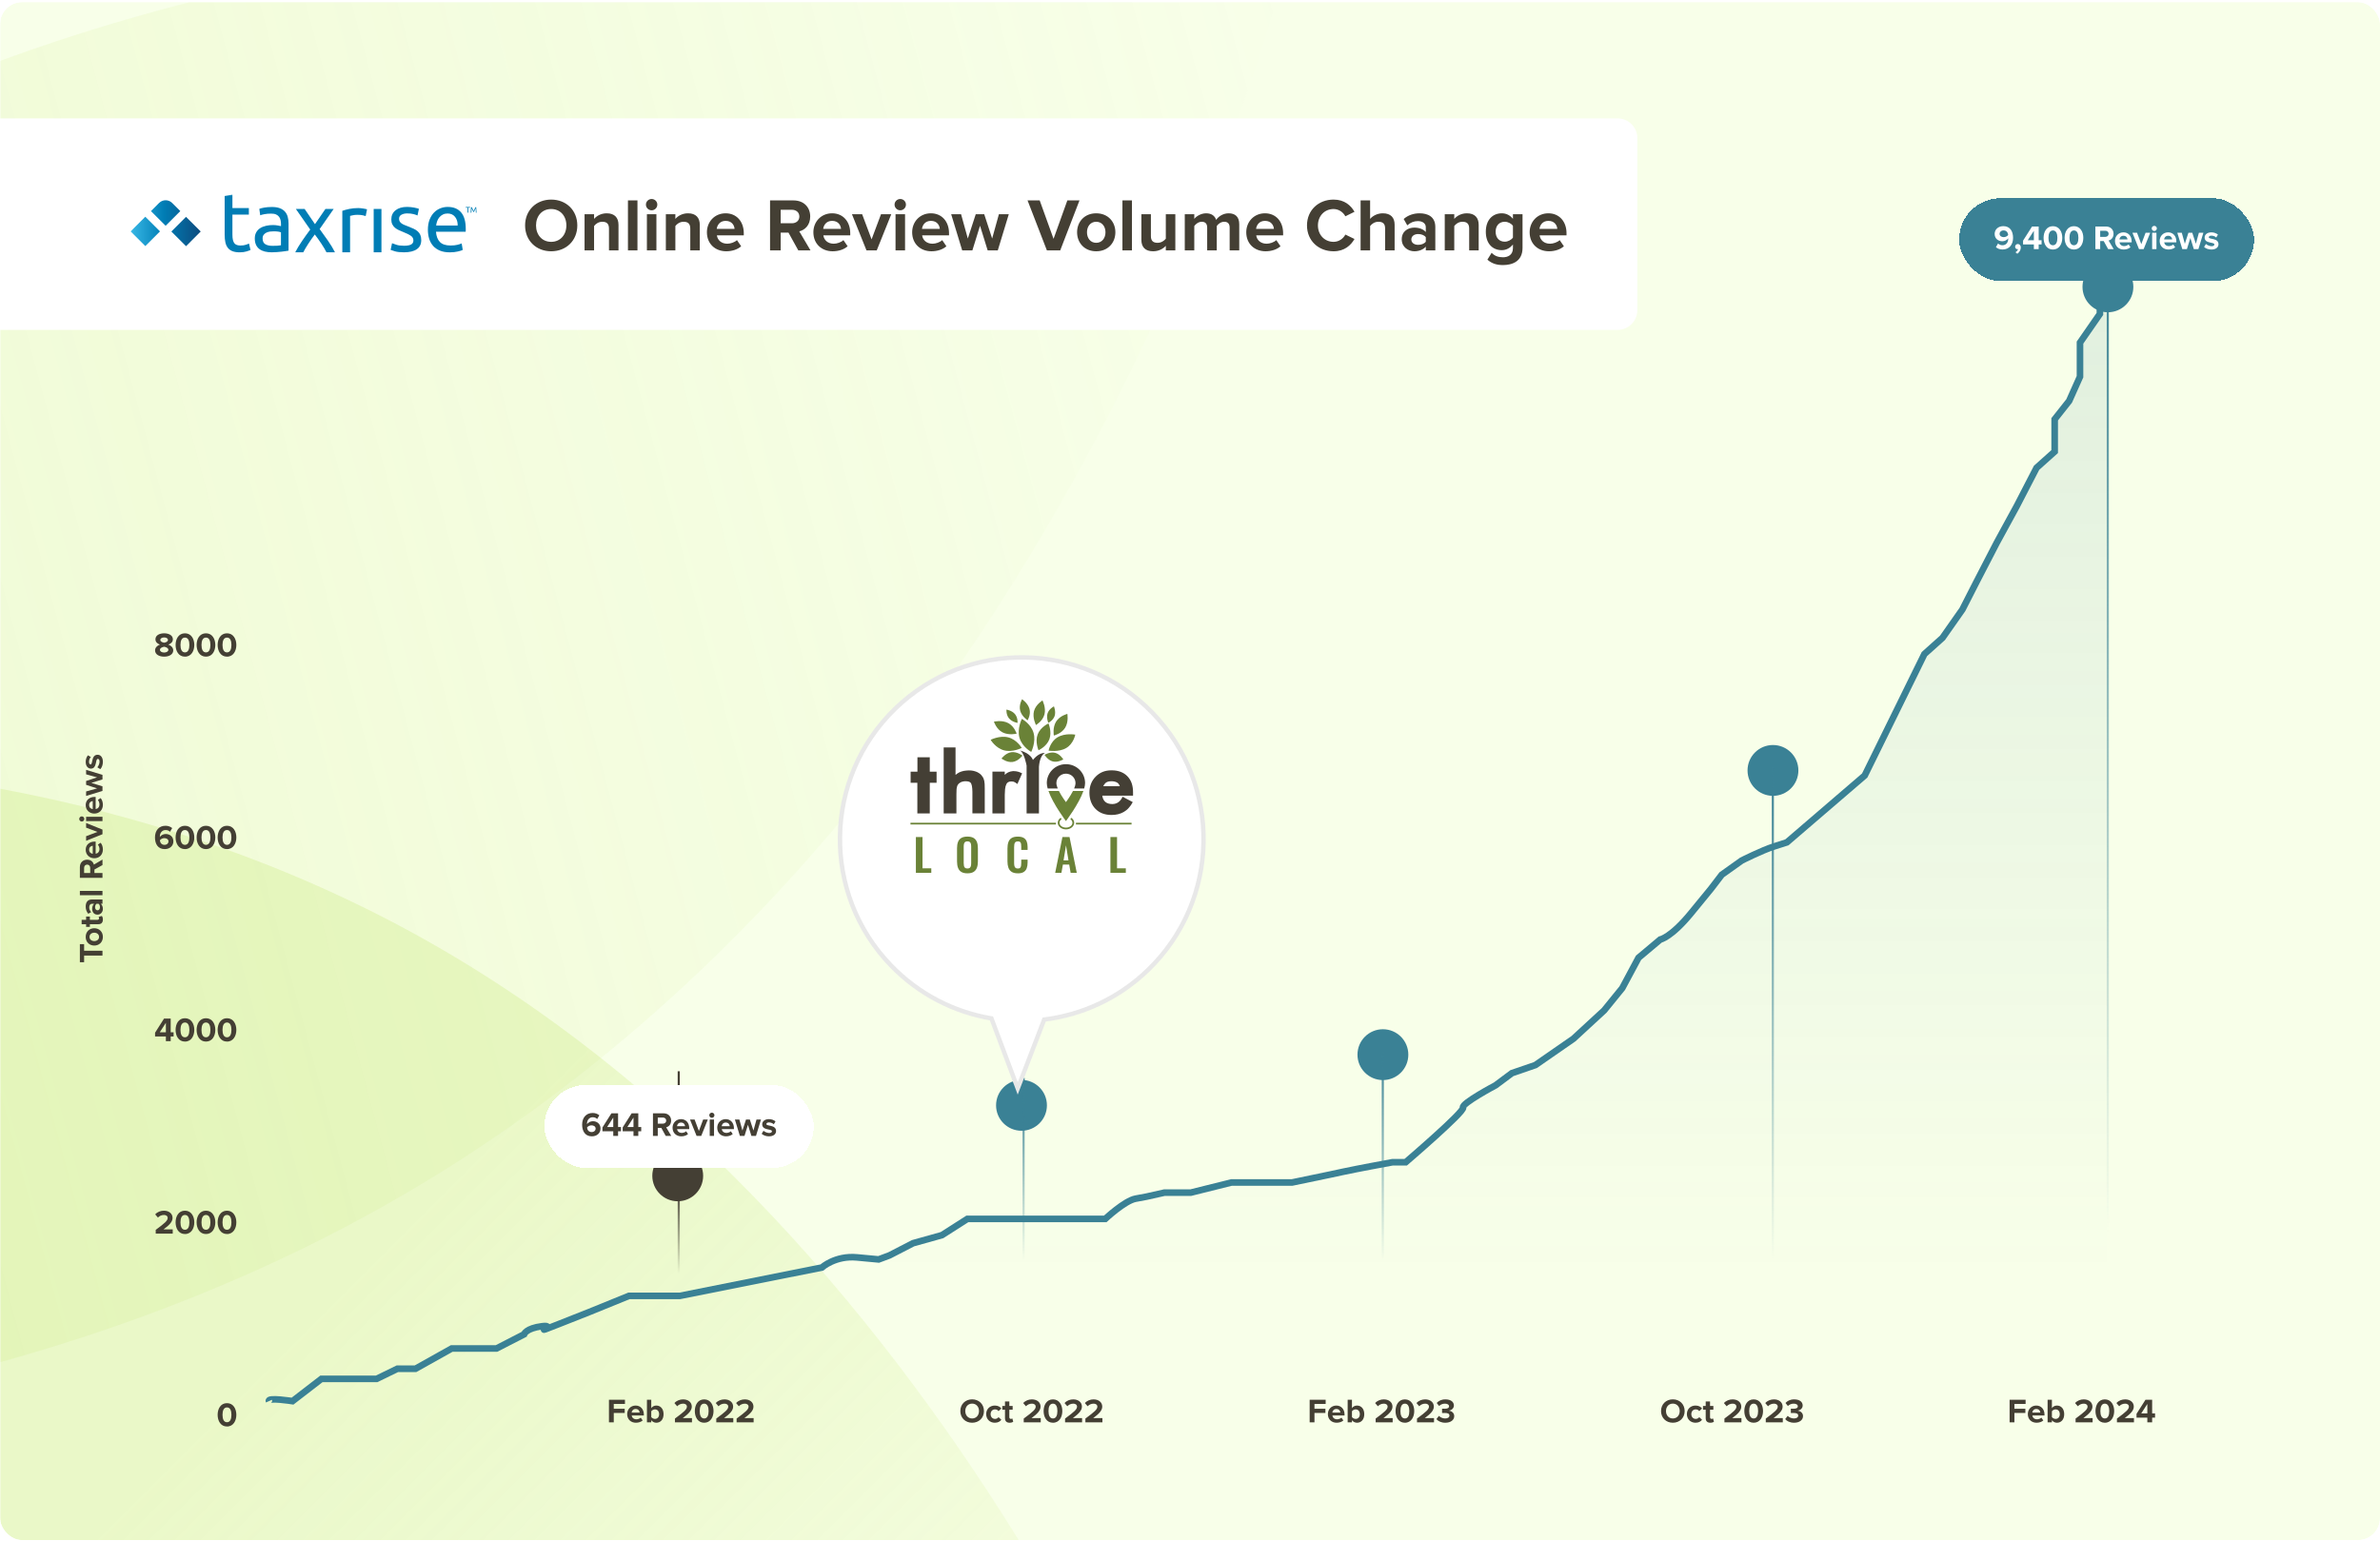 <svg width="880" height="570" viewBox="0 0 880 570" fill="none" xmlns="http://www.w3.org/2000/svg">
<g clip-path="url(#clip0_533_6499)">
<rect y="0.78" width="880" height="568.78" rx="8.148" fill="white"/>
<mask id="mask0_533_6499" style="mask-type:alpha" maskUnits="userSpaceOnUse" x="0" y="-316" width="1936" height="1281">
<rect y="-315.22" width="1936" height="1280" fill="#6A8238"/>
</mask>
<g mask="url(#mask0_533_6499)">
<rect x="-23" y="-145.22" width="1126" height="781" fill="#F8FFE9"/>
<path opacity="0.4" d="M-422.081 520.328C-422.081 520.328 -347.476 215.437 -98.533 68.934C150.409 -77.568 474.946 -10.866 474.946 -10.866C474.946 -10.866 400.342 294.025 151.399 440.528C-94.632 585.591 -422.081 520.328 -422.081 520.328Z" fill="url(#paint0_linear_533_6499)" fill-opacity="0.6"/>
<path opacity="0.4" d="M-299.341 303.173C-299.341 303.173 -49.659 230.396 158.597 348.332C366.852 466.269 453.438 726.775 453.438 726.775C453.438 726.775 203.756 799.552 -4.499 681.616C-210.515 565.172 -299.341 303.173 -299.341 303.173Z" fill="url(#paint1_linear_533_6499)" fill-opacity="0.6"/>
<path opacity="0.2" d="M1396.48 -60.795C1396.48 -60.795 1161.79 51.284 937.248 -31.536C712.704 -114.355 585.252 -357.494 585.252 -357.494C585.252 -357.494 819.935 -469.572 1044.48 -386.753C1266.57 -305.046 1396.48 -60.795 1396.48 -60.795Z" fill="url(#paint2_linear_533_6499)" fill-opacity="0.6"/>
</g>
<path d="M226.939 526H225.159V517.641H231.075V519.207H226.939V520.974H230.987V522.541H226.939V526ZM235.126 526.15C233.284 526.15 231.893 524.91 231.893 522.967C231.893 521.212 233.184 519.796 235.026 519.796C236.831 519.796 238.059 521.15 238.059 523.13V523.481H233.56C233.66 524.245 234.274 524.885 235.302 524.885C235.816 524.885 236.53 524.659 236.919 524.283L237.62 525.311C237.019 525.862 236.066 526.15 235.126 526.15ZM236.518 522.403C236.48 521.827 236.079 521.062 235.026 521.062C234.036 521.062 233.61 521.802 233.535 522.403H236.518ZM240.8 524.057C241.064 524.446 241.653 524.734 242.167 524.734C243.094 524.734 243.708 524.032 243.708 522.98C243.708 521.927 243.094 521.212 242.167 521.212C241.653 521.212 241.064 521.513 240.8 521.914V524.057ZM240.8 526H239.209V517.641H240.8V520.724C241.277 520.11 241.953 519.796 242.668 519.796C244.209 519.796 245.35 520.999 245.35 522.98C245.35 524.997 244.197 526.15 242.668 526.15C241.941 526.15 241.277 525.825 240.8 525.223V526ZM255.85 526H249.558V524.609C252.98 522.077 253.982 521.212 253.982 520.185C253.982 519.458 253.318 519.094 252.629 519.094C251.676 519.094 250.949 519.47 250.385 520.059L249.37 518.881C250.185 517.941 251.426 517.515 252.591 517.515C254.371 517.515 255.787 518.518 255.787 520.185C255.787 521.614 254.609 522.854 252.441 524.433H255.85V526ZM260.369 526.15C257.975 526.15 256.91 523.982 256.91 521.827C256.91 519.671 257.975 517.515 260.369 517.515C262.75 517.515 263.828 519.671 263.828 521.827C263.828 523.982 262.75 526.15 260.369 526.15ZM260.369 524.571C261.56 524.571 262.011 523.368 262.011 521.827C262.011 520.285 261.56 519.094 260.369 519.094C259.166 519.094 258.715 520.285 258.715 521.827C258.715 523.368 259.166 524.571 260.369 524.571ZM271.136 526H264.845V524.609C268.266 522.077 269.269 521.212 269.269 520.185C269.269 519.458 268.605 519.094 267.915 519.094C266.963 519.094 266.236 519.47 265.672 520.059L264.657 518.881C265.471 517.941 266.712 517.515 267.878 517.515C269.657 517.515 271.074 518.518 271.074 520.185C271.074 521.614 269.896 522.854 267.727 524.433H271.136V526ZM278.651 526H272.36V524.609C275.781 522.077 276.784 521.212 276.784 520.185C276.784 519.458 276.119 519.094 275.43 519.094C274.478 519.094 273.751 519.47 273.187 520.059L272.172 518.881C272.986 517.941 274.227 517.515 275.393 517.515C277.172 517.515 278.588 518.518 278.588 520.185C278.588 521.614 277.41 522.854 275.242 524.433H278.651V526Z" fill="#443F34"/>
<path d="M359.441 526.15C356.922 526.15 355.08 524.346 355.08 521.827C355.08 519.308 356.922 517.503 359.441 517.503C361.973 517.503 363.815 519.308 363.815 521.827C363.815 524.346 361.973 526.15 359.441 526.15ZM359.441 524.571C360.983 524.571 361.985 523.381 361.985 521.827C361.985 520.26 360.983 519.082 359.441 519.082C357.9 519.082 356.909 520.26 356.909 521.827C356.909 523.381 357.9 524.571 359.441 524.571ZM367.846 526.15C365.979 526.15 364.638 524.834 364.638 522.967C364.638 521.112 365.979 519.796 367.846 519.796C369.087 519.796 369.839 520.335 370.24 520.887L369.2 521.864C368.911 521.438 368.473 521.212 367.921 521.212C366.956 521.212 366.28 521.914 366.28 522.967C366.28 524.02 366.956 524.734 367.921 524.734C368.473 524.734 368.911 524.484 369.2 524.082L370.24 525.048C369.839 525.611 369.087 526.15 367.846 526.15ZM373.311 526.15C372.195 526.15 371.594 525.574 371.594 524.496V521.338H370.591V519.947H371.594V518.292H373.198V519.947H374.426V521.338H373.198V524.07C373.198 524.446 373.398 524.734 373.749 524.734C373.988 524.734 374.213 524.646 374.301 524.559L374.639 525.762C374.401 525.975 373.975 526.15 373.311 526.15ZM384.813 526H378.521V524.609C381.943 522.077 382.945 521.212 382.945 520.185C382.945 519.458 382.281 519.094 381.592 519.094C380.639 519.094 379.912 519.47 379.348 520.059L378.333 518.881C379.148 517.941 380.389 517.515 381.554 517.515C383.334 517.515 384.75 518.518 384.75 520.185C384.75 521.614 383.572 522.854 381.404 524.433H384.813V526ZM389.332 526.15C386.938 526.15 385.873 523.982 385.873 521.827C385.873 519.671 386.938 517.515 389.332 517.515C391.713 517.515 392.791 519.671 392.791 521.827C392.791 523.982 391.713 526.15 389.332 526.15ZM389.332 524.571C390.523 524.571 390.974 523.368 390.974 521.827C390.974 520.285 390.523 519.094 389.332 519.094C388.129 519.094 387.678 520.285 387.678 521.827C387.678 523.368 388.129 524.571 389.332 524.571ZM400.099 526H393.808V524.609C397.229 522.077 398.232 521.212 398.232 520.185C398.232 519.458 397.568 519.094 396.878 519.094C395.926 519.094 395.199 519.47 394.635 520.059L393.62 518.881C394.434 517.941 395.675 517.515 396.841 517.515C398.62 517.515 400.037 518.518 400.037 520.185C400.037 521.614 398.858 522.854 396.69 524.433H400.099V526ZM407.614 526H401.323V524.609C404.744 522.077 405.747 521.212 405.747 520.185C405.747 519.458 405.082 519.094 404.393 519.094C403.441 519.094 402.714 519.47 402.15 520.059L401.135 518.881C401.949 517.941 403.19 517.515 404.355 517.515C406.135 517.515 407.551 518.518 407.551 520.185C407.551 521.614 406.373 522.854 404.205 524.433H407.614V526Z" fill="#443F34"/>
<path d="M486.024 526H484.244V517.641H490.16V519.207H486.024V520.974H490.072V522.541H486.024V526ZM494.211 526.15C492.369 526.15 490.978 524.91 490.978 522.967C490.978 521.212 492.269 519.796 494.111 519.796C495.916 519.796 497.144 521.15 497.144 523.13V523.481H492.645C492.745 524.245 493.359 524.885 494.387 524.885C494.901 524.885 495.615 524.659 496.004 524.283L496.705 525.311C496.104 525.862 495.151 526.15 494.211 526.15ZM495.603 522.403C495.565 521.827 495.164 521.062 494.111 521.062C493.121 521.062 492.695 521.802 492.62 522.403H495.603ZM499.885 524.057C500.149 524.446 500.738 524.734 501.251 524.734C502.179 524.734 502.793 524.032 502.793 522.98C502.793 521.927 502.179 521.212 501.251 521.212C500.738 521.212 500.149 521.513 499.885 521.914V524.057ZM499.885 526H498.294V517.641H499.885V520.724C500.362 520.11 501.038 519.796 501.753 519.796C503.294 519.796 504.435 520.999 504.435 522.98C504.435 524.997 503.282 526.15 501.753 526.15C501.026 526.15 500.362 525.825 499.885 525.223V526ZM514.935 526H508.643V524.609C512.065 522.077 513.067 521.212 513.067 520.185C513.067 519.458 512.403 519.094 511.714 519.094C510.761 519.094 510.034 519.47 509.47 520.059L508.455 518.881C509.27 517.941 510.511 517.515 511.676 517.515C513.456 517.515 514.872 518.518 514.872 520.185C514.872 521.614 513.694 522.854 511.526 524.433H514.935V526ZM519.454 526.15C517.06 526.15 515.995 523.982 515.995 521.827C515.995 519.671 517.06 517.515 519.454 517.515C521.835 517.515 522.913 519.671 522.913 521.827C522.913 523.982 521.835 526.15 519.454 526.15ZM519.454 524.571C520.645 524.571 521.096 523.368 521.096 521.827C521.096 520.285 520.645 519.094 519.454 519.094C518.251 519.094 517.8 520.285 517.8 521.827C517.8 523.368 518.251 524.571 519.454 524.571ZM530.221 526H523.93V524.609C527.351 522.077 528.354 521.212 528.354 520.185C528.354 519.458 527.69 519.094 527 519.094C526.048 519.094 525.321 519.47 524.757 520.059L523.742 518.881C524.556 517.941 525.797 517.515 526.963 517.515C528.742 517.515 530.159 518.518 530.159 520.185C530.159 521.614 528.981 522.854 526.812 524.433H530.221V526ZM534.402 526.15C532.861 526.15 531.72 525.561 531.106 524.809L532.034 523.619C532.61 524.22 533.525 524.571 534.34 524.571C535.355 524.571 535.919 524.133 535.919 523.506C535.919 522.842 535.405 522.541 534.239 522.541C533.888 522.541 533.324 522.553 533.199 522.566V520.962C533.35 520.974 533.926 520.974 534.239 520.974C535.167 520.974 535.781 520.699 535.781 520.085C535.781 519.42 535.104 519.094 534.227 519.094C533.425 519.094 532.698 519.395 532.109 519.959L531.219 518.844C531.896 518.079 532.949 517.515 534.415 517.515C536.37 517.515 537.573 518.393 537.573 519.784C537.573 520.837 536.671 521.526 535.743 521.689C536.596 521.776 537.698 522.441 537.698 523.694C537.698 525.135 536.408 526.15 534.402 526.15Z" fill="#443F34"/>
<path d="M618.526 526.15C616.007 526.15 614.165 524.346 614.165 521.827C614.165 519.308 616.007 517.503 618.526 517.503C621.058 517.503 622.9 519.308 622.9 521.827C622.9 524.346 621.058 526.15 618.526 526.15ZM618.526 524.571C620.068 524.571 621.07 523.381 621.07 521.827C621.07 520.26 620.068 519.082 618.526 519.082C616.985 519.082 615.995 520.26 615.995 521.827C615.995 523.381 616.985 524.571 618.526 524.571ZM626.931 526.15C625.064 526.15 623.723 524.834 623.723 522.967C623.723 521.112 625.064 519.796 626.931 519.796C628.172 519.796 628.924 520.335 629.325 520.887L628.285 521.864C627.997 521.438 627.558 521.212 627.006 521.212C626.041 521.212 625.365 521.914 625.365 522.967C625.365 524.02 626.041 524.734 627.006 524.734C627.558 524.734 627.997 524.484 628.285 524.082L629.325 525.048C628.924 525.611 628.172 526.15 626.931 526.15ZM632.396 526.15C631.28 526.15 630.679 525.574 630.679 524.496V521.338H629.676V519.947H630.679V518.292H632.283V519.947H633.511V521.338H632.283V524.07C632.283 524.446 632.484 524.734 632.834 524.734C633.073 524.734 633.298 524.646 633.386 524.559L633.724 525.762C633.486 525.975 633.06 526.15 632.396 526.15ZM643.898 526H637.606V524.609C641.028 522.077 642.03 521.212 642.03 520.185C642.03 519.458 641.366 519.094 640.677 519.094C639.724 519.094 638.997 519.47 638.433 520.059L637.418 518.881C638.233 517.941 639.474 517.515 640.639 517.515C642.419 517.515 643.835 518.518 643.835 520.185C643.835 521.614 642.657 522.854 640.489 524.433H643.898V526ZM648.417 526.15C646.023 526.15 644.958 523.982 644.958 521.827C644.958 519.671 646.023 517.515 648.417 517.515C650.798 517.515 651.876 519.671 651.876 521.827C651.876 523.982 650.798 526.15 648.417 526.15ZM648.417 524.571C649.608 524.571 650.059 523.368 650.059 521.827C650.059 520.285 649.608 519.094 648.417 519.094C647.214 519.094 646.763 520.285 646.763 521.827C646.763 523.368 647.214 524.571 648.417 524.571ZM659.184 526H652.893V524.609C656.314 522.077 657.317 521.212 657.317 520.185C657.317 519.458 656.653 519.094 655.963 519.094C655.011 519.094 654.284 519.47 653.72 520.059L652.705 518.881C653.519 517.941 654.76 517.515 655.926 517.515C657.705 517.515 659.122 518.518 659.122 520.185C659.122 521.614 657.944 522.854 655.775 524.433H659.184V526ZM663.365 526.15C661.824 526.15 660.683 525.561 660.069 524.809L660.997 523.619C661.573 524.22 662.488 524.571 663.303 524.571C664.318 524.571 664.882 524.133 664.882 523.506C664.882 522.842 664.368 522.541 663.202 522.541C662.851 522.541 662.287 522.553 662.162 522.566V520.962C662.313 520.974 662.889 520.974 663.202 520.974C664.13 520.974 664.744 520.699 664.744 520.085C664.744 519.42 664.067 519.094 663.19 519.094C662.388 519.094 661.661 519.395 661.072 519.959L660.182 518.844C660.859 518.079 661.912 517.515 663.378 517.515C665.333 517.515 666.536 518.393 666.536 519.784C666.536 520.837 665.634 521.526 664.706 521.689C665.559 521.776 666.661 522.441 666.661 523.694C666.661 525.135 665.371 526.15 663.365 526.15Z" fill="#443F34"/>
<path d="M744.827 526H743.048V517.641H748.963V519.207H744.827V520.974H748.876V522.541H744.827V526ZM753.015 526.15C751.173 526.15 749.782 524.91 749.782 522.967C749.782 521.212 751.072 519.796 752.915 519.796C754.719 519.796 755.948 521.15 755.948 523.13V523.481H751.448C751.549 524.245 752.163 524.885 753.19 524.885C753.704 524.885 754.419 524.659 754.807 524.283L755.509 525.311C754.907 525.862 753.955 526.15 753.015 526.15ZM754.406 522.403C754.369 521.827 753.967 521.062 752.915 521.062C751.925 521.062 751.499 521.802 751.423 522.403H754.406ZM758.689 524.057C758.952 524.446 759.541 524.734 760.055 524.734C760.982 524.734 761.597 524.032 761.597 522.98C761.597 521.927 760.982 521.212 760.055 521.212C759.541 521.212 758.952 521.513 758.689 521.914V524.057ZM758.689 526H757.097V517.641H758.689V520.724C759.165 520.11 759.842 519.796 760.556 519.796C762.098 519.796 763.238 520.999 763.238 522.98C763.238 524.997 762.085 526.15 760.556 526.15C759.829 526.15 759.165 525.825 758.689 525.223V526ZM773.738 526H767.447V524.609C770.868 522.077 771.871 521.212 771.871 520.185C771.871 519.458 771.207 519.094 770.517 519.094C769.565 519.094 768.838 519.47 768.274 520.059L767.259 518.881C768.073 517.941 769.314 517.515 770.48 517.515C772.259 517.515 773.676 518.518 773.676 520.185C773.676 521.614 772.498 522.854 770.329 524.433H773.738V526ZM778.258 526.15C775.864 526.15 774.799 523.982 774.799 521.827C774.799 519.671 775.864 517.515 778.258 517.515C780.639 517.515 781.717 519.671 781.717 521.827C781.717 523.982 780.639 526.15 778.258 526.15ZM778.258 524.571C779.448 524.571 779.9 523.368 779.9 521.827C779.9 520.285 779.448 519.094 778.258 519.094C777.055 519.094 776.603 520.285 776.603 521.827C776.603 523.368 777.055 524.571 778.258 524.571ZM789.025 526H782.733V524.609C786.155 522.077 787.157 521.212 787.157 520.185C787.157 519.458 786.493 519.094 785.804 519.094C784.851 519.094 784.125 519.47 783.561 520.059L782.545 518.881C783.36 517.941 784.601 517.515 785.766 517.515C787.546 517.515 788.962 518.518 788.962 520.185C788.962 521.614 787.784 522.854 785.616 524.433H789.025V526ZM795.75 526H793.97V524.27H789.972V522.867L793.294 517.641H795.75V522.704H796.828V524.27H795.75V526ZM793.97 522.704V519.22L791.714 522.704H793.97Z" fill="#443F34"/>
<path d="M37.89 351.603L37.89 353.395L31.098 353.395L31.098 355.839L29.531 355.839L29.531 349.172L31.098 349.172L31.098 351.603L37.89 351.603ZM38.041 346.485C38.041 348.478 36.587 349.681 34.857 349.681C33.14 349.681 31.687 348.478 31.687 346.485C31.687 344.48 33.14 343.277 34.857 343.277C36.587 343.277 38.041 344.48 38.041 346.485ZM36.624 346.485C36.624 345.495 35.81 344.931 34.857 344.931C33.917 344.931 33.103 345.495 33.103 346.485C33.103 347.475 33.917 348.027 34.857 348.027C35.81 348.027 36.624 347.475 36.624 346.485ZM38.041 340.066C38.041 341.181 37.464 341.783 36.386 341.783L33.228 341.783L33.228 342.785L31.837 342.785L31.837 341.783L30.183 341.783L30.183 340.178L31.837 340.178L31.837 338.95L33.228 338.95L33.228 340.178L35.96 340.178C36.336 340.178 36.624 339.978 36.624 339.627C36.624 339.389 36.537 339.163 36.449 339.076L37.652 338.737C37.865 338.975 38.041 339.401 38.041 340.066ZM37.89 332.635L37.89 334.227L37.264 334.227C37.752 334.64 38.041 335.355 38.041 336.144C38.041 337.109 37.389 338.25 36.035 338.25C34.619 338.25 34.08 337.109 34.08 336.144C34.08 335.342 34.344 334.628 34.82 334.227L34.005 334.227C33.391 334.227 32.99 334.753 32.99 335.555C32.99 336.207 33.228 336.809 33.704 337.322L32.639 337.924C31.987 337.185 31.687 336.232 31.687 335.28C31.687 333.901 32.238 332.635 33.98 332.635L37.89 332.635ZM36.963 335.505C36.963 334.991 36.788 334.49 36.437 334.227L35.685 334.227C35.334 334.49 35.158 334.991 35.158 335.505C35.158 336.132 35.484 336.646 36.073 336.646C36.637 336.646 36.963 336.132 36.963 335.505ZM37.89 329.465L37.89 331.056L29.531 331.056L29.531 329.465L37.89 329.465ZM37.89 317.875L37.89 319.917L34.92 321.559L34.92 322.863L37.89 322.863L37.89 324.642L29.531 324.642L29.531 320.732C29.531 318.99 30.672 317.925 32.225 317.925C33.704 317.925 34.494 318.852 34.707 319.754L37.89 317.875ZM33.353 320.995C33.353 320.281 32.927 319.742 32.225 319.742C31.524 319.742 31.098 320.281 31.098 320.995L31.098 322.863L33.353 322.863L33.353 320.995ZM38.041 314.161C38.041 316.003 36.8 317.394 34.857 317.394C33.103 317.394 31.687 316.104 31.687 314.261C31.687 312.457 33.04 311.228 35.02 311.228L35.371 311.228L35.371 315.728C36.136 315.627 36.775 315.013 36.775 313.986C36.775 313.472 36.549 312.757 36.173 312.369L37.201 311.667C37.752 312.269 38.041 313.221 38.041 314.161ZM34.293 312.77C33.717 312.808 32.952 313.209 32.952 314.261C32.952 315.251 33.692 315.678 34.293 315.753L34.293 312.77ZM37.89 306.795L37.89 308.512L31.837 310.943L31.837 309.239L36.048 307.66L31.837 306.081L31.837 304.364L37.89 306.795ZM31.185 302.864C31.185 303.377 30.759 303.816 30.233 303.816C29.706 303.816 29.293 303.377 29.293 302.864C29.293 302.337 29.706 301.911 30.233 301.911C30.759 301.911 31.185 302.337 31.185 302.864ZM37.89 302.062L37.89 303.653L31.837 303.653L31.837 302.062L37.89 302.062ZM38.041 297.638C38.041 299.481 36.8 300.872 34.857 300.872C33.103 300.872 31.687 299.581 31.687 297.739C31.687 295.934 33.04 294.706 35.02 294.706L35.371 294.706L35.371 299.205C36.136 299.105 36.775 298.491 36.775 297.463C36.775 296.949 36.549 296.235 36.173 295.846L37.201 295.144C37.752 295.746 38.041 296.698 38.041 297.638ZM34.293 296.247C33.717 296.285 32.952 296.686 32.952 297.739C32.952 298.729 33.692 299.155 34.293 299.23L34.293 296.247ZM37.89 286.55L37.89 288.242L33.767 289.52L37.89 290.799L37.89 292.503L31.837 294.346L31.837 292.691L35.91 291.563L31.837 290.235L31.837 288.819L35.91 287.49L31.837 286.362L31.837 284.708L37.89 286.55ZM38.041 281.743C38.041 282.796 37.69 283.811 37.101 284.45L35.985 283.761C36.399 283.322 36.812 282.42 36.812 281.668C36.812 280.979 36.537 280.653 36.161 280.653C35.158 280.653 35.973 284.25 33.592 284.25C32.576 284.25 31.687 283.36 31.687 281.768C31.687 280.741 32.038 279.926 32.514 279.324L33.604 279.964C33.216 280.327 32.902 281.016 32.902 281.756C32.902 282.332 33.166 282.708 33.504 282.708C34.406 282.708 33.654 279.124 36.098 279.124C37.201 279.124 38.041 280.064 38.041 281.743Z" fill="#443F34"/>
<path d="M99.44 518.167C98.771 516.669 108.157 518.167 108.157 518.167L118.84 509.931H139.244L146.937 506.187H153.633L167.006 498.699H183.569L193.764 493.458C193.764 493.458 194.433 491.212 200.454 490.463C206.475 489.714 195.102 494.207 206.475 489.714L217.847 485.222L232.564 479.232L239.923 473.991L258.654 468.75H303.883C303.883 468.75 308.826 464.257 316.854 465.006L324.882 465.755L328.895 464.257L337.592 459.765L348.295 456.77L357.661 450.78H408.649C408.649 450.78 415.861 444.041 419.875 443.292L423.888 442.544L430.578 441.046H440.312L455.33 437.302H477.733L492.123 434.307C492.123 434.307 498.813 432.81 506.84 431.312L514.868 429.815H519.751C519.751 429.815 541.626 411.096 540.957 409.599C540.288 408.101 552.999 401.363 552.999 401.363L559.019 396.87L567.716 393.875L581.764 384.142L593.137 373.659L599.826 365.423L605.847 354.192L613.875 347.453C613.875 347.453 617.888 346.704 625.247 337.719L632.606 328.734L636.619 323.493L643.978 318.252C643.978 318.252 651.337 314.508 656.019 313.011L660.702 311.513L689.468 286.805L711.543 241.88L718.233 235.89L725.592 225.408L730.943 214.925L738.302 200.699L745.661 187.222L753.019 172.996L759.709 167.006V155.056L765.061 148.287L769.074 139.302V126.701L776.433 116.091V109.951H778.962V518.167H99.44Z" fill="url(#paint3_linear_533_6499)"/>
<path d="M99.44 518.167C98.771 516.669 108.157 518.167 108.157 518.167L118.84 509.931H139.244L146.937 506.187H153.633L167.006 498.699H183.569L193.764 493.458C193.764 493.458 194.433 491.212 200.454 490.463C206.475 489.714 195.102 494.207 206.475 489.714L217.847 485.222L232.564 479.232H239.554H251.369L303.883 468.75C303.883 468.75 308.826 464.257 316.854 465.006L324.882 465.755L328.895 464.257L337.592 459.765L348.295 456.77L357.661 450.78H408.649C408.649 450.78 415.861 444.041 419.875 443.292L423.888 442.544L430.578 441.046H440.312L455.33 437.302H477.733L492.123 434.307C492.123 434.307 498.813 432.81 506.84 431.312L514.868 429.815H519.751C519.751 429.815 541.626 411.096 540.957 409.599C540.288 408.101 552.999 401.363 552.999 401.363L559.019 396.87L567.716 393.875L581.764 384.142L593.137 373.659L599.826 365.423L605.847 354.192L613.875 347.453C613.875 347.453 617.888 346.704 625.247 337.719L632.606 328.734L636.619 323.493L643.978 318.252C643.978 318.252 651.337 314.508 656.019 313.011L660.702 311.513L689.468 286.805L711.543 241.88L718.233 235.89L725.592 225.408L730.943 214.925L738.302 200.699L745.661 187.222L753.019 172.996L759.709 167.006V155.056L765.061 148.287L769.074 139.302V126.701L776.433 116.091V109.951H778.962" stroke="#3A8195" stroke-width="2.444" stroke-miterlimit="10"/>
<path d="M60.696 242.841C58.942 242.841 57.338 242.089 57.338 240.522C57.338 239.507 58.127 238.73 59.13 238.379C58.202 238.053 57.475 237.452 57.475 236.412C57.475 234.845 59.142 234.206 60.696 234.206C62.238 234.206 63.917 234.845 63.917 236.412C63.917 237.452 63.178 238.053 62.25 238.379C63.253 238.73 64.055 239.507 64.055 240.522C64.055 242.077 62.451 242.841 60.696 242.841ZM60.696 237.678C61.21 237.602 62.1 237.314 62.1 236.687C62.1 236.086 61.511 235.735 60.696 235.735C59.869 235.735 59.28 236.086 59.28 236.687C59.28 237.314 60.182 237.602 60.696 237.678ZM60.696 241.312C61.549 241.312 62.25 240.911 62.25 240.297C62.25 239.595 61.21 239.257 60.696 239.181C60.17 239.257 59.142 239.595 59.142 240.297C59.142 240.911 59.819 241.312 60.696 241.312ZM68.385 242.841C65.991 242.841 64.925 240.673 64.925 238.517C64.925 236.362 65.991 234.206 68.385 234.206C70.766 234.206 71.844 236.362 71.844 238.517C71.844 240.673 70.766 242.841 68.385 242.841ZM68.385 241.262C69.575 241.262 70.026 240.059 70.026 238.517C70.026 236.976 69.575 235.785 68.385 235.785C67.181 235.785 66.73 236.976 66.73 238.517C66.73 240.059 67.181 241.262 68.385 241.262ZM76.156 242.841C73.763 242.841 72.697 240.673 72.697 238.517C72.697 236.362 73.763 234.206 76.156 234.206C78.537 234.206 79.615 236.362 79.615 238.517C79.615 240.673 78.537 242.841 76.156 242.841ZM76.156 241.262C77.347 241.262 77.798 240.059 77.798 238.517C77.798 236.976 77.347 235.785 76.156 235.785C74.953 235.785 74.502 236.976 74.502 238.517C74.502 240.059 74.953 241.262 76.156 241.262ZM83.928 242.841C81.534 242.841 80.469 240.673 80.469 238.517C80.469 236.362 81.534 234.206 83.928 234.206C86.309 234.206 87.387 236.362 87.387 238.517C87.387 240.673 86.309 242.841 83.928 242.841ZM83.928 241.262C85.119 241.262 85.57 240.059 85.57 238.517C85.57 236.976 85.119 235.785 83.928 235.785C82.725 235.785 82.274 236.976 82.274 238.517C82.274 240.059 82.725 241.262 83.928 241.262Z" fill="#443F34"/>
<path d="M60.91 314.017C58.366 314.017 57.3 312.062 57.3 309.705C57.3 307.174 58.729 305.382 61.198 305.382C62.213 305.382 63.066 305.733 63.667 306.246L62.865 307.612C62.414 307.186 61.938 306.961 61.198 306.961C59.97 306.961 59.105 308.001 59.105 309.329C59.105 309.392 59.105 309.442 59.118 309.505C59.506 308.941 60.346 308.427 61.261 308.427C62.765 308.427 64.106 309.367 64.106 311.147C64.106 312.776 62.815 314.017 60.91 314.017ZM60.81 312.438C61.775 312.438 62.301 311.798 62.301 311.209C62.301 310.332 61.549 309.956 60.747 309.956C60.12 309.956 59.519 310.244 59.118 310.746C59.193 311.548 59.644 312.438 60.81 312.438ZM68.385 314.017C65.991 314.017 64.925 311.849 64.925 309.693C64.925 307.537 65.991 305.382 68.385 305.382C70.766 305.382 71.844 307.537 71.844 309.693C71.844 311.849 70.766 314.017 68.385 314.017ZM68.385 312.438C69.575 312.438 70.026 311.234 70.026 309.693C70.026 308.151 69.575 306.961 68.385 306.961C67.181 306.961 66.73 308.151 66.73 309.693C66.73 311.234 67.181 312.438 68.385 312.438ZM76.156 314.017C73.763 314.017 72.697 311.849 72.697 309.693C72.697 307.537 73.763 305.382 76.156 305.382C78.537 305.382 79.615 307.537 79.615 309.693C79.615 311.849 78.537 314.017 76.156 314.017ZM76.156 312.438C77.347 312.438 77.798 311.234 77.798 309.693C77.798 308.151 77.347 306.961 76.156 306.961C74.953 306.961 74.502 308.151 74.502 309.693C74.502 311.234 74.953 312.438 76.156 312.438ZM83.928 314.017C81.534 314.017 80.469 311.849 80.469 309.693C80.469 307.537 81.534 305.382 83.928 305.382C86.309 305.382 87.387 307.537 87.387 309.693C87.387 311.849 86.309 314.017 83.928 314.017ZM83.928 312.438C85.119 312.438 85.57 311.234 85.57 309.693C85.57 308.151 85.119 306.961 83.928 306.961C82.725 306.961 82.274 308.151 82.274 309.693C82.274 311.234 82.725 312.438 83.928 312.438Z" fill="#443F34"/>
<path d="M63.112 385.042H61.333V383.312H57.335V381.909L60.656 376.683H63.112V381.746H64.19V383.312H63.112V385.042ZM61.333 381.746V378.262L59.077 381.746H61.333ZM68.385 385.192C65.991 385.192 64.925 383.024 64.925 380.869C64.925 378.713 65.991 376.557 68.385 376.557C70.766 376.557 71.844 378.713 71.844 380.869C71.844 383.024 70.766 385.192 68.385 385.192ZM68.385 383.613C69.575 383.613 70.026 382.41 70.026 380.869C70.026 379.327 69.575 378.136 68.385 378.136C67.181 378.136 66.73 379.327 66.73 380.869C66.73 382.41 67.181 383.613 68.385 383.613ZM76.156 385.192C73.763 385.192 72.697 383.024 72.697 380.869C72.697 378.713 73.763 376.557 76.156 376.557C78.537 376.557 79.615 378.713 79.615 380.869C79.615 383.024 78.537 385.192 76.156 385.192ZM76.156 383.613C77.347 383.613 77.798 382.41 77.798 380.869C77.798 379.327 77.347 378.136 76.156 378.136C74.953 378.136 74.502 379.327 74.502 380.869C74.502 382.41 74.953 383.613 76.156 383.613ZM83.928 385.192C81.534 385.192 80.469 383.024 80.469 380.869C80.469 378.713 81.534 376.557 83.928 376.557C86.309 376.557 87.387 378.713 87.387 380.869C87.387 383.024 86.309 385.192 83.928 385.192ZM83.928 383.613C85.119 383.613 85.57 382.41 85.57 380.869C85.57 379.327 85.119 378.136 83.928 378.136C82.725 378.136 82.274 379.327 82.274 380.869C82.274 382.41 82.725 383.613 83.928 383.613Z" fill="#443F34"/>
<path d="M63.865 456.218H57.574V454.827C60.995 452.295 61.998 451.43 61.998 450.402C61.998 449.676 61.333 449.312 60.644 449.312C59.692 449.312 58.965 449.688 58.401 450.277L57.386 449.099C58.2 448.159 59.441 447.733 60.606 447.733C62.386 447.733 63.802 448.736 63.802 450.402C63.802 451.831 62.624 453.072 60.456 454.651H63.865V456.218ZM68.385 456.368C65.991 456.368 64.925 454.2 64.925 452.044C64.925 449.889 65.991 447.733 68.385 447.733C70.766 447.733 71.844 449.889 71.844 452.044C71.844 454.2 70.766 456.368 68.385 456.368ZM68.385 454.789C69.575 454.789 70.026 453.586 70.026 452.044C70.026 450.503 69.575 449.312 68.385 449.312C67.181 449.312 66.73 450.503 66.73 452.044C66.73 453.586 67.181 454.789 68.385 454.789ZM76.156 456.368C73.763 456.368 72.697 454.2 72.697 452.044C72.697 449.889 73.763 447.733 76.156 447.733C78.537 447.733 79.615 449.889 79.615 452.044C79.615 454.2 78.537 456.368 76.156 456.368ZM76.156 454.789C77.347 454.789 77.798 453.586 77.798 452.044C77.798 450.503 77.347 449.312 76.156 449.312C74.953 449.312 74.502 450.503 74.502 452.044C74.502 453.586 74.953 454.789 76.156 454.789ZM83.928 456.368C81.534 456.368 80.469 454.2 80.469 452.044C80.469 449.889 81.534 447.733 83.928 447.733C86.309 447.733 87.387 449.889 87.387 452.044C87.387 454.2 86.309 456.368 83.928 456.368ZM83.928 454.789C85.119 454.789 85.57 453.586 85.57 452.044C85.57 450.503 85.119 449.312 83.928 449.312C82.725 449.312 82.274 450.503 82.274 452.044C82.274 453.586 82.725 454.789 83.928 454.789Z" fill="#443F34"/>
<path d="M83.928 527.544C81.534 527.544 80.469 525.376 80.469 523.22C80.469 521.064 81.534 518.909 83.928 518.909C86.309 518.909 87.387 521.064 87.387 523.22C87.387 525.376 86.309 527.544 83.928 527.544ZM83.928 525.965C85.119 525.965 85.57 524.761 85.57 523.22C85.57 521.678 85.119 520.488 83.928 520.488C82.725 520.488 82.274 521.678 82.274 523.22C82.274 524.761 82.725 525.965 83.928 525.965Z" fill="#443F34"/>
<path d="M-2.445 43.78H598.073C602.123 43.78 605.407 47.063 605.407 51.113V114.669C605.407 118.719 602.123 122.002 598.073 122.002H-2.445V43.78Z" fill="white"/>
<path d="M203.792 92.927C198.223 92.927 194.151 88.938 194.151 83.37C194.151 77.801 198.223 73.812 203.792 73.812C209.388 73.812 213.461 77.801 213.461 83.37C213.461 88.938 209.388 92.927 203.792 92.927ZM203.792 89.437C207.2 89.437 209.416 86.805 209.416 83.37C209.416 79.906 207.2 77.302 203.792 77.302C200.384 77.302 198.196 79.906 198.196 83.37C198.196 86.805 200.384 89.437 203.792 89.437ZM228.688 92.595H225.17V84.505C225.17 82.649 224.2 82.012 222.704 82.012C221.319 82.012 220.238 82.788 219.657 83.591V92.595H216.138V79.214H219.657V80.959C220.515 79.934 222.15 78.882 224.339 78.882C227.275 78.882 228.688 80.544 228.688 83.148V92.595ZM235.7 92.595H232.182V74.116H235.7V92.595ZM240.934 77.773C239.798 77.773 238.829 76.831 238.829 75.668C238.829 74.504 239.798 73.59 240.934 73.59C242.098 73.59 243.04 74.504 243.04 75.668C243.04 76.831 242.098 77.773 240.934 77.773ZM242.707 92.595H239.189V79.214H242.707V92.595ZM258.746 92.595H255.227V84.505C255.227 82.649 254.258 82.012 252.762 82.012C251.377 82.012 250.296 82.788 249.714 83.591V92.595H246.196V79.214H249.714V80.959C250.573 79.934 252.208 78.882 254.396 78.882C257.333 78.882 258.746 80.544 258.746 83.148V92.595ZM268.528 92.927C264.456 92.927 261.381 90.185 261.381 85.891C261.381 82.012 264.234 78.882 268.307 78.882C272.296 78.882 275.011 81.874 275.011 86.251V87.026H265.065C265.287 88.716 266.644 90.129 268.916 90.129C270.052 90.129 271.631 89.631 272.49 88.799L274.041 91.071C272.711 92.29 270.606 92.927 268.528 92.927ZM271.603 84.644C271.52 83.37 270.634 81.68 268.307 81.68C266.118 81.68 265.176 83.314 265.01 84.644H271.603ZM299.684 92.595H295.168L291.539 86.029H288.658V92.595H284.724V74.116H293.367C297.218 74.116 299.573 76.638 299.573 80.073C299.573 83.342 297.523 85.087 295.528 85.558L299.684 92.595ZM292.786 82.566C294.365 82.566 295.556 81.624 295.556 80.073C295.556 78.521 294.365 77.579 292.786 77.579H288.658V82.566H292.786ZM307.893 92.927C303.82 92.927 300.745 90.185 300.745 85.891C300.745 82.012 303.599 78.882 307.671 78.882C311.66 78.882 314.375 81.874 314.375 86.251V87.026H304.43C304.651 88.716 306.009 90.129 308.281 90.129C309.416 90.129 310.996 89.631 311.854 88.799L313.406 91.071C312.076 92.29 309.971 92.927 307.893 92.927ZM310.968 84.644C310.885 83.37 309.998 81.68 307.671 81.68C305.482 81.68 304.541 83.314 304.374 84.644H310.968ZM324.175 92.595H320.38L315.005 79.214H318.773L322.264 88.522L325.754 79.214H329.55L324.175 92.595ZM332.866 77.773C331.73 77.773 330.76 76.831 330.76 75.668C330.76 74.504 331.73 73.59 332.866 73.59C334.029 73.59 334.971 74.504 334.971 75.668C334.971 76.831 334.029 77.773 332.866 77.773ZM334.639 92.595H331.121V79.214H334.639V92.595ZM344.417 92.927C340.344 92.927 337.269 90.185 337.269 85.891C337.269 82.012 340.122 78.882 344.195 78.882C348.184 78.882 350.899 81.874 350.899 86.251V87.026H340.954C341.175 88.716 342.533 90.129 344.804 90.129C345.94 90.129 347.519 89.631 348.378 88.799L349.93 91.071C348.6 92.29 346.494 92.927 344.417 92.927ZM347.492 84.644C347.409 83.37 346.522 81.68 344.195 81.68C342.006 81.68 341.064 83.314 340.898 84.644H347.492ZM368.927 92.595H365.187L362.361 83.48L359.536 92.595H355.768L351.695 79.214H355.352L357.846 88.218L360.782 79.214H363.913L366.849 88.218L369.343 79.214H373L368.927 92.595ZM392.016 92.595H387.085L379.937 74.116H384.425L389.55 88.329L394.648 74.116H399.136L392.016 92.595ZM405.315 92.927C400.91 92.927 398.25 89.714 398.25 85.891C398.25 82.095 400.91 78.882 405.315 78.882C409.747 78.882 412.407 82.095 412.407 85.891C412.407 89.714 409.747 92.927 405.315 92.927ZM405.315 89.797C407.503 89.797 408.75 87.996 408.75 85.891C408.75 83.813 407.503 82.012 405.315 82.012C403.126 82.012 401.907 83.813 401.907 85.891C401.907 87.996 403.126 89.797 405.315 89.797ZM418.536 92.595H415.017V74.116H418.536V92.595ZM434.574 92.595H431.056V90.905C430.142 91.93 428.535 92.927 426.346 92.927C423.409 92.927 422.024 91.321 422.024 88.716V79.214H425.543V87.331C425.543 89.187 426.512 89.797 428.008 89.797C429.366 89.797 430.446 89.049 431.056 88.273V79.214H434.574V92.595ZM458.208 92.595H454.662V84.145C454.662 82.899 454.108 82.012 452.668 82.012C451.421 82.012 450.396 82.843 449.897 83.564V92.595H446.351V84.145C446.351 82.899 445.797 82.012 444.356 82.012C443.138 82.012 442.112 82.843 441.586 83.591V92.595H438.068V79.214H441.586V80.959C442.14 80.156 443.913 78.882 445.963 78.882C447.93 78.882 449.177 79.796 449.676 81.319C450.451 80.1 452.224 78.882 454.275 78.882C456.74 78.882 458.208 80.184 458.208 82.926V92.595ZM467.948 92.927C463.876 92.927 460.801 90.185 460.801 85.891C460.801 82.012 463.654 78.882 467.727 78.882C471.716 78.882 474.431 81.874 474.431 86.251V87.026H464.485C464.707 88.716 466.064 90.129 468.336 90.129C469.472 90.129 471.051 89.631 471.91 88.799L473.461 91.071C472.131 92.29 470.026 92.927 467.948 92.927ZM471.023 84.644C470.94 83.37 470.054 81.68 467.727 81.68C465.538 81.68 464.596 83.314 464.43 84.644H471.023ZM493.092 92.927C487.551 92.927 483.257 89.049 483.257 83.37C483.257 77.69 487.551 73.812 493.092 73.812C497.165 73.812 499.519 76.028 500.822 78.327L497.442 79.99C496.666 78.494 495.004 77.302 493.092 77.302C489.74 77.302 487.302 79.879 487.302 83.37C487.302 86.86 489.74 89.437 493.092 89.437C495.004 89.437 496.666 88.273 497.442 86.749L500.822 88.384C499.492 90.683 497.165 92.927 493.092 92.927ZM515.658 92.595H512.139V84.45C512.139 82.594 511.17 82.012 509.646 82.012C508.288 82.012 507.208 82.788 506.598 83.591V92.595H503.08V74.116H506.598V80.959C507.457 79.934 509.12 78.882 511.308 78.882C514.245 78.882 515.658 80.488 515.658 83.093V92.595ZM530.703 92.595H527.185V91.21C526.27 92.29 524.691 92.927 522.946 92.927C520.813 92.927 518.292 91.487 518.292 88.495C518.292 85.364 520.813 84.173 522.946 84.173C524.719 84.173 526.298 84.755 527.185 85.808V84.007C527.185 82.649 526.021 81.763 524.248 81.763C522.807 81.763 521.478 82.289 520.342 83.342L519.012 80.987C520.647 79.546 522.752 78.882 524.858 78.882C527.905 78.882 530.703 80.1 530.703 83.951V92.595ZM524.359 90.545C525.495 90.545 526.603 90.157 527.185 89.381V87.719C526.603 86.943 525.495 86.555 524.359 86.555C522.974 86.555 521.838 87.276 521.838 88.578C521.838 89.825 522.974 90.545 524.359 90.545ZM546.743 92.595H543.224V84.505C543.224 82.649 542.255 82.012 540.759 82.012C539.374 82.012 538.293 82.788 537.711 83.591V92.595H534.193V79.214H537.711V80.959C538.57 79.934 540.205 78.882 542.393 78.882C545.33 78.882 546.743 80.544 546.743 83.148V92.595ZM555.722 98.025C553.422 98.025 551.649 97.499 549.959 96.03L551.538 93.481C552.619 94.673 554.032 95.144 555.722 95.144C557.412 95.144 559.406 94.396 559.406 91.764V90.406C558.354 91.736 556.913 92.512 555.279 92.512C551.926 92.512 549.378 90.157 549.378 85.697C549.378 81.319 551.899 78.882 555.279 78.882C556.885 78.882 558.326 79.574 559.406 80.932V79.214H562.953V91.681C562.953 96.778 559.019 98.025 555.722 98.025ZM556.387 89.381C557.55 89.381 558.825 88.716 559.406 87.858V83.536C558.825 82.649 557.55 82.012 556.387 82.012C554.392 82.012 553.007 83.397 553.007 85.697C553.007 87.996 554.392 89.381 556.387 89.381ZM572.731 92.927C568.658 92.927 565.583 90.185 565.583 85.891C565.583 82.012 568.437 78.882 572.509 78.882C576.499 78.882 579.214 81.874 579.214 86.251V87.026H569.268C569.49 88.716 570.847 90.129 573.119 90.129C574.255 90.129 575.834 89.631 576.693 88.799L578.244 91.071C576.914 92.29 574.809 92.927 572.731 92.927ZM575.806 84.644C575.723 83.37 574.836 81.68 572.509 81.68C570.321 81.68 569.379 83.314 569.213 84.644H575.806Z" fill="#443F34"/>
<line x1="779.353" y1="82.891" x2="779.353" y2="456.077" stroke="url(#paint4_linear_533_6499)" stroke-width="0.783"/>
<g filter="url(#filter0_d_533_6499)">
<circle cx="779.4" cy="104.513" r="9.4" fill="#3A8195"/>
</g>
<g filter="url(#filter1_d_533_6499)">
<circle cx="655.548" cy="283.352" r="9.4" fill="#3A8195"/>
</g>
<line x1="655.503" y1="283.335" x2="655.503" y2="465.854" stroke="url(#paint5_linear_533_6499)" stroke-width="0.783"/>
<g filter="url(#filter2_d_533_6499)">
<circle cx="511.325" cy="388.463" r="9.4" fill="#3A8195"/>
</g>
<line x1="511.281" y1="388.841" x2="511.281" y2="466.249" stroke="url(#paint6_linear_533_6499)" stroke-width="0.783"/>
<g filter="url(#filter3_d_533_6499)">
<circle cx="377.696" cy="407.204" r="9.4" fill="#3A8195"/>
</g>
<line x1="378.466" y1="398.619" x2="378.466" y2="466.248" stroke="url(#paint7_linear_533_6499)" stroke-width="0.783"/>
<g filter="url(#filter4_d_533_6499)">
<circle cx="250.587" cy="433.278" r="9.4" fill="#443F34"/>
</g>
<path d="M250.965 396.175L250.965 471.138" stroke="url(#paint8_linear_533_6499)" stroke-width="0.783"/>
<g filter="url(#filter5_d_533_6499)">
<rect x="201.258" y="385.582" width="99.632" height="30.666" rx="15.333" fill="white" shape-rendering="crispEdges"/>
<path d="M218.851 404.566C216.307 404.566 215.242 402.611 215.242 400.254C215.242 397.723 216.671 395.931 219.14 395.931C220.155 395.931 221.007 396.281 221.609 396.795L220.806 398.161C220.355 397.735 219.879 397.51 219.14 397.51C217.911 397.51 217.047 398.55 217.047 399.878C217.047 399.941 217.047 399.991 217.059 400.054C217.448 399.49 218.287 398.976 219.202 398.976C220.706 398.976 222.047 399.916 222.047 401.696C222.047 403.325 220.756 404.566 218.851 404.566ZM218.751 402.987C219.716 402.987 220.242 402.347 220.242 401.758C220.242 400.881 219.49 400.505 218.688 400.505C218.062 400.505 217.46 400.793 217.059 401.295C217.134 402.097 217.585 402.987 218.751 402.987ZM228.532 404.415H226.752V402.686H222.754V401.282L226.075 396.056H228.532V401.119H229.609V402.686H228.532V404.415ZM226.752 401.119V397.635L224.496 401.119H226.752ZM236.01 404.415H234.23V402.686H230.232V401.282L233.553 396.056H236.01V401.119H237.087V402.686H236.01V404.415ZM234.23 401.119V397.635L231.974 401.119H234.23ZM248.198 404.415H246.155L244.514 401.445H243.21V404.415H241.431V396.056H245.341C247.083 396.056 248.148 397.196 248.148 398.75C248.148 400.229 247.221 401.019 246.318 401.232L248.198 404.415ZM245.078 399.878C245.792 399.878 246.331 399.452 246.331 398.75C246.331 398.049 245.792 397.622 245.078 397.622H243.21V399.878H245.078ZM251.912 404.566C250.069 404.566 248.678 403.325 248.678 401.382C248.678 399.628 249.969 398.212 251.811 398.212C253.616 398.212 254.844 399.565 254.844 401.545V401.896H250.345C250.445 402.661 251.06 403.3 252.087 403.3C252.601 403.3 253.315 403.074 253.704 402.698L254.406 403.726C253.804 404.277 252.852 404.566 251.912 404.566ZM253.303 400.818C253.265 400.242 252.864 399.477 251.811 399.477C250.821 399.477 250.395 400.217 250.32 400.818H253.303ZM259.278 404.415H257.561L255.129 398.362H256.834L258.413 402.573L259.992 398.362H261.709L259.278 404.415ZM263.209 397.71C262.695 397.71 262.257 397.284 262.257 396.758C262.257 396.231 262.695 395.818 263.209 395.818C263.736 395.818 264.162 396.231 264.162 396.758C264.162 397.284 263.736 397.71 263.209 397.71ZM264.011 404.415H262.42V398.362H264.011V404.415ZM268.434 404.566C266.592 404.566 265.201 403.325 265.201 401.382C265.201 399.628 266.492 398.212 268.334 398.212C270.139 398.212 271.367 399.565 271.367 401.545V401.896H266.868C266.968 402.661 267.582 403.3 268.61 403.3C269.124 403.3 269.838 403.074 270.227 402.698L270.928 403.726C270.327 404.277 269.374 404.566 268.434 404.566ZM269.826 400.818C269.788 400.242 269.387 399.477 268.334 399.477C267.344 399.477 266.918 400.217 266.843 400.818H269.826ZM279.523 404.415H277.831L276.552 400.292L275.274 404.415H273.57L271.727 398.362H273.382L274.509 402.435L275.838 398.362H277.254L278.583 402.435L279.711 398.362H281.365L279.523 404.415ZM284.33 404.566C283.277 404.566 282.262 404.215 281.622 403.626L282.312 402.51C282.75 402.924 283.653 403.337 284.405 403.337C285.094 403.337 285.42 403.062 285.42 402.686C285.42 401.683 281.823 402.498 281.823 400.117C281.823 399.101 282.713 398.212 284.305 398.212C285.332 398.212 286.147 398.562 286.748 399.039L286.109 400.129C285.746 399.741 285.056 399.427 284.317 399.427C283.741 399.427 283.365 399.69 283.365 400.029C283.365 400.931 286.949 400.179 286.949 402.623C286.949 403.726 286.009 404.566 284.33 404.566Z" fill="#443F34"/>
</g>
<g filter="url(#filter6_d_533_6499)">
<rect x="724.371" y="57.632" width="109.066" height="30.666" rx="15.333" fill="#3A8195" shape-rendering="crispEdges"/>
<path d="M740.44 76.602C739.425 76.602 738.573 76.264 737.984 75.738L738.774 74.372C739.225 74.798 739.701 75.023 740.44 75.023C741.819 75.023 742.533 73.87 742.533 72.667C742.533 72.605 742.533 72.542 742.533 72.479C742.132 73.043 741.293 73.557 740.378 73.557C738.874 73.557 737.52 72.617 737.52 70.837C737.52 69.208 738.824 67.967 740.729 67.967C743.26 67.967 744.326 69.922 744.326 72.291C744.326 74.81 742.909 76.602 740.44 76.602ZM740.879 72.028C741.506 72.028 742.12 71.74 742.521 71.251C742.446 70.449 741.995 69.546 740.816 69.546C739.864 69.546 739.338 70.198 739.338 70.775C739.338 71.652 740.102 72.028 740.879 72.028ZM747.195 75.85C747.195 76.79 746.668 77.63 745.904 78.182L745.214 77.618C745.615 77.404 746.079 76.878 746.179 76.439C746.142 76.452 746.029 76.477 745.941 76.477C745.465 76.477 745.089 76.114 745.089 75.575C745.089 75.023 745.54 74.572 746.067 74.572C746.656 74.572 747.195 75.036 747.195 75.85ZM753.798 76.465H752.018V74.735H748.02V73.331L751.341 68.105H753.798V73.168H754.875V74.735H753.798V76.465ZM752.018 73.168V69.684L749.762 73.168H752.018ZM759.07 76.615C756.676 76.615 755.611 74.447 755.611 72.291C755.611 70.135 756.676 67.98 759.07 67.98C761.451 67.98 762.529 70.135 762.529 72.291C762.529 74.447 761.451 76.615 759.07 76.615ZM759.07 75.036C760.26 75.036 760.712 73.833 760.712 72.291C760.712 70.75 760.26 69.559 759.07 69.559C757.867 69.559 757.415 70.75 757.415 72.291C757.415 73.833 757.867 75.036 759.07 75.036ZM766.842 76.615C764.448 76.615 763.383 74.447 763.383 72.291C763.383 70.135 764.448 67.98 766.842 67.98C769.223 67.98 770.301 70.135 770.301 72.291C770.301 74.447 769.223 76.615 766.842 76.615ZM766.842 75.036C768.032 75.036 768.483 73.833 768.483 72.291C768.483 70.75 768.032 69.559 766.842 69.559C765.638 69.559 765.187 70.75 765.187 72.291C765.187 73.833 765.638 75.036 766.842 75.036ZM781.53 76.465H779.487L777.845 73.494H776.542V76.465H774.762V68.105H778.672C780.414 68.105 781.48 69.246 781.48 70.8C781.48 72.279 780.552 73.068 779.65 73.281L781.53 76.465ZM778.409 71.928C779.123 71.928 779.662 71.502 779.662 70.8C779.662 70.098 779.123 69.672 778.409 69.672H776.542V71.928H778.409ZM785.243 76.615C783.401 76.615 782.01 75.374 782.01 73.432C782.01 71.677 783.301 70.261 785.143 70.261C786.948 70.261 788.176 71.614 788.176 73.595V73.945H783.677C783.777 74.71 784.391 75.349 785.419 75.349C785.932 75.349 786.647 75.124 787.035 74.748L787.737 75.775C787.136 76.327 786.183 76.615 785.243 76.615ZM786.634 72.868C786.597 72.291 786.196 71.527 785.143 71.527C784.153 71.527 783.727 72.266 783.652 72.868H786.634ZM792.609 76.465H790.892L788.461 70.411H790.165L791.744 74.622L793.323 70.411H795.04L792.609 76.465ZM796.541 69.76C796.027 69.76 795.588 69.333 795.588 68.807C795.588 68.281 796.027 67.867 796.541 67.867C797.067 67.867 797.493 68.281 797.493 68.807C797.493 69.333 797.067 69.76 796.541 69.76ZM797.343 76.465H795.751V70.411H797.343V76.465ZM801.766 76.615C799.924 76.615 798.532 75.374 798.532 73.432C798.532 71.677 799.823 70.261 801.666 70.261C803.47 70.261 804.699 71.614 804.699 73.595V73.945H800.199C800.3 74.71 800.914 75.349 801.941 75.349C802.455 75.349 803.17 75.124 803.558 74.748L804.26 75.775C803.658 76.327 802.706 76.615 801.766 76.615ZM803.157 72.868C803.119 72.291 802.718 71.527 801.666 71.527C800.676 71.527 800.249 72.266 800.174 72.868H803.157ZM812.854 76.465H811.162L809.884 72.341L808.605 76.465H806.901L805.059 70.411H806.713L807.841 74.484L809.169 70.411H810.586L811.914 74.484L813.042 70.411H814.696L812.854 76.465ZM817.661 76.615C816.608 76.615 815.593 76.264 814.954 75.675L815.643 74.56C816.082 74.973 816.984 75.387 817.736 75.387C818.426 75.387 818.751 75.111 818.751 74.735C818.751 73.732 815.154 74.547 815.154 72.166C815.154 71.151 816.044 70.261 817.636 70.261C818.664 70.261 819.478 70.612 820.08 71.088L819.441 72.178C819.077 71.79 818.388 71.477 817.648 71.477C817.072 71.477 816.696 71.74 816.696 72.078C816.696 72.981 820.28 72.228 820.28 74.672C820.28 75.775 819.34 76.615 817.661 76.615Z" fill="white"/>
</g>
<g filter="url(#filter7_d_533_6499)">
<path fill-rule="evenodd" clip-rule="evenodd" d="M386.088 360.756C400.079 359.027 413.644 352.9 424.552 342.338C451.224 316.514 451.912 273.956 426.087 247.284C400.262 220.612 357.705 219.924 331.033 245.749C304.36 271.574 303.673 314.131 329.498 340.803C339.867 351.512 352.933 358.033 366.585 360.33L376.304 386.217L386.088 360.756Z" fill="white"/>
<path d="M386.088 360.756L385.988 359.947L385.502 360.007L385.327 360.464L386.088 360.756ZM366.585 360.33L367.348 360.043L367.183 359.604L366.72 359.526L366.585 360.33ZM376.304 386.217L375.541 386.504L376.295 388.512L377.064 386.51L376.304 386.217ZM423.985 341.753C413.209 352.187 399.809 358.239 385.988 359.947L386.188 361.565C400.348 359.815 414.079 353.613 425.119 342.924L423.985 341.753ZM425.502 247.851C451.013 274.2 450.334 316.241 423.985 341.753L425.119 342.924C452.115 316.786 452.81 273.713 426.672 246.717L425.502 247.851ZM331.6 246.334C357.949 220.823 399.99 221.502 425.502 247.851L426.672 246.717C400.535 219.722 357.462 219.026 330.466 245.164L331.6 246.334ZM330.083 340.236C304.572 313.887 305.251 271.846 331.6 246.334L330.466 245.164C303.47 271.301 302.775 314.374 328.912 341.37L330.083 340.236ZM366.72 359.526C353.234 357.257 340.327 350.817 330.083 340.236L328.912 341.37C339.406 352.208 352.632 358.808 366.45 361.133L366.72 359.526ZM377.066 385.931L367.348 360.043L365.822 360.616L375.541 386.504L377.066 385.931ZM385.327 360.464L375.543 385.925L377.064 386.51L386.848 361.048L385.327 360.464Z" fill="#E8E8E8"/>
</g>
<g clip-path="url(#clip1_533_6499)">
<path d="M396.121 302.423C396.001 302.597 395.875 302.771 395.756 302.945C396.234 303.275 396.536 303.741 396.536 304.27C396.536 305.265 395.466 306.067 394.144 306.067C392.822 306.067 391.752 305.259 391.752 304.27C391.752 303.747 392.054 303.281 392.533 302.951C392.401 302.759 392.268 302.566 392.174 302.429C391.526 302.877 391.104 303.53 391.104 304.27C391.104 305.619 392.47 306.714 394.144 306.714C395.819 306.714 397.185 305.619 397.185 304.27C397.185 303.53 396.763 302.877 396.115 302.429L396.121 302.423Z" fill="#6A8237"/>
<path d="M418.393 304.27H397.821V304.91H418.393V304.27Z" fill="#6A8237"/>
<path d="M390.443 304.27H336.645V304.91H390.443V304.27Z" fill="#6A8237"/>
<path d="M339.182 289.494H336.701V285.384H339.219V280.048H343.783V285.384H346.301V289.494H343.783V300.812H339.188V289.494H339.182Z" fill="#443F35"/>
<path d="M349.071 300.819H353.635V293.754C353.635 293.033 353.635 292.529 353.673 292.274C353.673 291.876 353.711 291.553 353.78 291.298C353.818 291.043 353.855 290.862 353.925 290.682C353.994 290.502 354.069 290.359 354.145 290.247C354.252 290.066 354.435 289.886 354.617 289.706C354.8 289.563 355.02 289.42 355.272 289.27C355.561 289.165 355.819 289.053 356.078 289.015C356.367 288.941 356.701 288.91 357.028 288.91C357.538 288.91 357.941 288.984 358.306 289.09C358.596 289.196 358.816 289.376 358.961 289.556C359.106 289.774 359.25 290.135 359.364 290.676C359.471 291.291 359.546 292.044 359.546 292.877V300.806H364.11V291.615C364.11 291.148 364.11 290.57 364.072 289.923C364.035 289.457 363.997 289.059 363.928 288.767C363.852 288.48 363.783 288.188 363.669 287.939C363.562 287.653 363.411 287.398 363.267 287.218C363.008 286.82 362.719 286.459 362.392 286.211C362.064 285.956 361.699 285.707 361.221 285.489C360.78 285.309 360.308 285.166 359.836 285.054C359.326 284.948 358.816 284.911 358.23 284.911C357.645 284.911 357.028 284.986 356.336 285.091C355.75 285.197 355.203 285.415 354.693 285.632C354.22 285.887 353.742 286.173 353.308 286.571V276.404H348.926V300.812H349.071V300.819Z" fill="#443F35"/>
<path d="M371.513 285.352H366.949V300.818H371.513V293.972C371.513 293.356 371.551 292.641 371.62 291.845C371.696 291.049 371.878 290.439 372.13 289.936C372.458 289.289 373.081 288.997 373.918 288.997C374.466 288.997 374.869 289.071 375.158 289.252C375.448 289.395 375.781 289.65 376.178 289.936L377.928 286.005C376.94 285.464 375.92 285.178 374.9 285.178H374.497C373.295 285.284 372.306 285.719 371.507 286.546V285.359L371.513 285.352Z" fill="#443F35"/>
<path d="M407.924 290.757C408.145 290.253 408.434 289.855 408.799 289.531C409.309 289.096 410.04 288.916 410.99 288.916C411.683 288.916 412.337 289.059 412.885 289.314C413.433 289.6 413.836 290.072 414.056 290.757H407.924ZM418.941 294.22V292.958C418.941 291.839 418.796 290.757 418.469 289.749C418.141 288.742 417.594 287.84 416.826 287.044C415.403 285.601 413.47 284.88 410.984 284.88C408.497 284.88 406.64 285.676 405.11 287.224C403.581 288.773 402.813 290.757 402.813 293.138C402.813 295.52 403.543 297.61 405.041 299.121C406.502 300.632 408.51 301.391 410.99 301.391C412.702 301.391 414.201 301.03 415.516 300.271C416.14 299.911 416.756 299.444 417.304 298.828C417.631 298.468 417.927 298.107 418.141 297.784C418.355 297.46 418.614 297.062 418.834 296.627L415.076 294.643C414.27 296.409 413.03 297.311 411.355 297.348H411.28C409.089 297.348 407.849 296.304 407.559 294.245H418.947V294.208L418.941 294.22Z" fill="#443F35"/>
<path d="M386.37 278.462C383.959 278.282 381.919 281.055 381.919 281.055C381.919 281.055 381.264 278.605 376.958 277.486C378.709 278.064 379.584 283.145 379.584 283.145V300.812H384.148V283.543C384.223 282.678 384.55 279.326 386.376 278.462H386.37Z" fill="#443F35"/>
<path d="M387.679 267.542C387.679 267.542 389.026 270.645 388.007 273.381C386.987 276.124 383.99 277.455 383.99 277.455C383.99 277.455 382.643 274.351 383.663 271.615C384.683 268.873 387.679 267.542 387.679 267.542Z" fill="#6A8237"/>
<path d="M394.654 264.01C394.654 264.01 395.202 266.932 393.817 269.165C392.432 271.366 389.656 272.013 389.656 272.013C389.656 272.013 389.108 269.09 390.493 266.858C391.878 264.656 394.654 264.01 394.654 264.01Z" fill="#6A8237"/>
<path d="M385.457 259.035C385.457 259.035 386.842 261.702 386.187 264.19C385.532 266.715 383.046 268.12 383.046 268.12C383.046 268.12 381.661 265.452 382.316 262.965C383.008 260.477 385.457 259.035 385.457 259.035Z" fill="#6A8237"/>
<path d="M367.503 266.889C367.503 266.889 370.424 266.168 372.76 267.393C375.095 268.618 375.901 271.323 375.901 271.323C375.901 271.323 372.98 272.044 370.645 270.819C368.347 269.594 367.503 266.889 367.503 266.889Z" fill="#6A8237"/>
<path d="M389.687 261.23C389.687 261.23 390.493 263.102 389.945 264.799C389.36 266.491 387.61 267.324 387.61 267.324C387.61 267.324 386.804 265.452 387.352 263.755C387.937 262.094 389.687 261.23 389.687 261.23Z" fill="#6A8237"/>
<path d="M372.137 262.424C372.137 262.424 374.145 262.71 375.278 264.084C376.411 265.415 376.228 267.33 376.228 267.33C376.228 267.33 374.22 267.044 373.087 265.67C371.954 264.296 372.137 262.424 372.137 262.424Z" fill="#6A8237"/>
<path d="M377.903 258.599C377.903 258.599 380.056 260.005 380.641 262.169C381.227 264.333 379.949 266.385 379.949 266.385C379.949 266.385 377.796 264.98 377.21 262.816C376.663 260.689 377.903 258.599 377.903 258.599Z" fill="#6A8237"/>
<path d="M397.575 271.684C397.575 271.684 396.99 274.998 394.251 276.621C391.551 278.244 387.717 277.598 387.717 277.598C387.717 277.598 388.302 274.283 391.041 272.66C393.779 270.999 397.575 271.684 397.575 271.684Z" fill="#6A8237"/>
<path d="M393.156 280.844C393.156 280.844 391.186 282.069 389.284 281.602C387.39 281.136 386.219 279.152 386.219 279.152C386.219 279.152 388.189 277.927 390.09 278.394C391.985 278.86 393.156 280.844 393.156 280.844Z" fill="#6A8237"/>
<path d="M377.827 265.844C377.827 265.844 381.22 267.685 382.171 271.074C383.121 274.463 381.296 278.07 381.296 278.07C381.296 278.07 377.903 276.229 376.952 272.84C376.002 269.488 377.827 265.844 377.827 265.844Z" fill="#6A8237"/>
<path d="M366.295 273.599C366.295 273.599 369.65 271.87 372.829 272.697C376.002 273.524 377.789 276.59 377.789 276.59C377.789 276.59 374.434 278.319 371.255 277.492C368.082 276.665 366.295 273.599 366.295 273.599Z" fill="#6A8237"/>
<path d="M370.311 280.52C370.311 280.52 371.771 278.499 373.924 278.176C376.077 277.89 378.048 279.438 378.048 279.438C378.048 279.438 376.587 281.459 374.434 281.783C372.281 282.069 370.311 280.52 370.311 280.52Z" fill="#6A8237"/>
<path d="M338.646 322.789V309.537H341.095V321.123H344.343V322.789H338.646Z" fill="#6A8237"/>
<path d="M357.702 322.97C356.751 322.97 355.996 322.796 355.436 322.447C354.875 322.099 354.466 321.595 354.227 320.942C353.981 320.289 353.862 319.512 353.862 318.617V313.66C353.862 312.765 353.981 312 354.227 311.359C354.472 310.719 354.875 310.234 355.436 309.898C355.996 309.562 356.757 309.388 357.702 309.388C358.646 309.388 359.439 309.556 359.993 309.898C360.547 310.24 360.956 310.725 361.202 311.359C361.454 312 361.573 312.765 361.573 313.66V318.635C361.573 319.518 361.447 320.283 361.202 320.936C360.956 321.583 360.547 322.087 359.993 322.441C359.433 322.796 358.671 322.97 357.702 322.97ZM357.702 321.185C358.111 321.185 358.413 321.098 358.602 320.924C358.797 320.75 358.923 320.507 358.992 320.202C359.062 319.898 359.093 319.562 359.093 319.201V313.101C359.093 312.727 359.062 312.398 358.992 312.099C358.929 311.807 358.797 311.571 358.602 311.403C358.407 311.235 358.105 311.148 357.702 311.148C357.318 311.148 357.022 311.235 356.827 311.403C356.625 311.571 356.493 311.801 356.43 312.099C356.367 312.392 356.329 312.727 356.329 313.101V319.201C356.329 319.562 356.361 319.891 356.418 320.202C356.474 320.513 356.606 320.75 356.808 320.924C357.009 321.098 357.305 321.185 357.702 321.185Z" fill="#6A8237"/>
<path d="M376.323 322.97C375.341 322.97 374.567 322.777 374.013 322.397C373.452 322.018 373.068 321.496 372.842 320.837C372.621 320.177 372.508 319.419 372.508 318.554V313.828C372.508 312.92 372.615 312.137 372.842 311.471C373.062 310.806 373.452 310.296 374.013 309.935C374.573 309.574 375.341 309.394 376.323 309.394C377.248 309.394 377.978 309.55 378.501 309.86C379.023 310.171 379.401 310.613 379.621 311.191C379.842 311.77 379.955 312.441 379.955 313.206V314.319H377.601V313.175C377.601 312.802 377.582 312.466 377.544 312.161C377.506 311.857 377.399 311.614 377.229 311.434C377.059 311.253 376.764 311.166 376.342 311.166C375.92 311.166 375.618 311.26 375.423 311.452C375.227 311.645 375.108 311.9 375.051 312.224C374.995 312.547 374.969 312.908 374.969 313.312V319.07C374.969 319.549 375.007 319.947 375.083 320.258C375.158 320.569 375.303 320.805 375.504 320.961C375.706 321.116 375.989 321.197 376.342 321.197C376.751 321.197 377.04 321.104 377.21 320.911C377.38 320.718 377.487 320.47 377.532 320.153C377.576 319.835 377.601 319.481 377.601 319.089V317.895H379.955V318.959C379.955 319.742 379.848 320.439 379.64 321.042C379.433 321.645 379.061 322.124 378.539 322.466C378.016 322.808 377.28 322.982 376.329 322.982L376.323 322.97Z" fill="#6A8237"/>
<path d="M390.153 322.789L392.835 309.537H395.454L398.135 322.789H395.869L395.34 319.73H393.005L392.457 322.789H390.153ZM393.25 318.194H395.07L394.157 312.628L393.244 318.194H393.25Z" fill="#6A8237"/>
<path d="M410.575 322.789V309.537H413.023V321.123H416.272V322.789H410.575Z" fill="#6A8237"/>
<path d="M391.097 291.59C390.795 290.862 390.594 290.166 390.594 289.6C390.594 287.678 392.18 286.117 394.132 286.117C396.083 286.117 397.67 287.678 397.67 289.6C397.67 290.166 397.468 290.862 397.166 291.59H400.886C401.088 290.862 401.207 290.178 401.207 289.569C401.207 285.726 398.035 282.604 394.132 282.604C390.229 282.604 387.056 285.732 387.056 289.569C387.056 290.178 387.176 290.862 387.377 291.59H391.097Z" fill="#443F35"/>
<path d="M396.738 292.51C395.687 294.587 394.132 296.639 394.132 296.639C394.132 296.639 392.57 294.587 391.525 292.51H387.667C389.379 297.392 394.132 303.648 394.132 303.648C394.132 303.648 398.884 297.392 400.597 292.51H396.738Z" fill="#6A8237"/>
</g>
<g clip-path="url(#clip2_533_6499)">
<mask id="mask1_533_6499" style="mask-type:luminance" maskUnits="userSpaceOnUse" x="48" y="71" width="129" height="24">
<path d="M176.815 71.484H48.074V94.299H176.815V71.484Z" fill="white"/>
</mask>
<g mask="url(#mask1_533_6499)">
<path d="M59.157 85.574L53.731 91.004L48.298 85.58L53.724 80.15L59.157 85.574ZM68.78 80.188L74.213 85.612L68.793 91.043L63.36 85.625L68.78 80.188ZM63.65 75.054C62.318 73.722 60.155 73.722 58.822 75.054L55.81 78.072L61.243 83.496L66.669 78.065L63.65 75.054Z" fill="url(#paint9_linear_533_6499)"/>
<path d="M85.937 76.946H92.013V79.352H85.937V86.751C85.937 87.555 86.001 88.218 86.123 88.739C86.246 89.26 86.432 89.672 86.677 89.975C86.921 90.27 87.231 90.483 87.604 90.605C87.971 90.727 88.408 90.792 88.898 90.792C89.76 90.792 90.455 90.695 90.977 90.496C91.498 90.303 91.865 90.161 92.071 90.078L92.625 92.452C92.335 92.593 91.833 92.773 91.112 92.992C90.391 93.211 89.567 93.314 88.647 93.314C87.559 93.314 86.658 93.172 85.95 92.895C85.241 92.619 84.668 92.201 84.237 91.647C83.806 91.094 83.503 90.412 83.33 89.595C83.156 88.784 83.066 87.845 83.066 86.777V72.481L85.937 71.985V76.946Z" fill="#007DB5"/>
<path d="M100.524 76.547C101.676 76.547 102.648 76.695 103.44 76.991C104.232 77.287 104.869 77.711 105.352 78.252C105.834 78.799 106.182 79.442 106.382 80.195C106.587 80.948 106.69 81.771 106.69 82.678V92.696C106.446 92.735 106.098 92.793 105.661 92.863C105.216 92.934 104.721 93.005 104.167 93.063C103.614 93.127 103.008 93.179 102.365 93.23C101.715 93.281 101.077 93.307 100.44 93.307C99.532 93.307 98.702 93.217 97.942 93.031C97.183 92.844 96.526 92.555 95.966 92.149C95.413 91.75 94.981 91.223 94.672 90.56C94.364 89.904 94.209 89.112 94.209 88.186C94.209 87.304 94.389 86.545 94.75 85.908C95.11 85.271 95.6 84.757 96.217 84.364C96.835 83.972 97.556 83.689 98.374 83.502C99.198 83.315 100.06 83.225 100.962 83.225C101.251 83.225 101.547 83.238 101.856 83.27C102.165 83.302 102.455 83.341 102.738 83.392C103.015 83.444 103.26 83.489 103.466 83.534C103.672 83.573 103.813 83.605 103.897 83.624V82.82C103.897 82.35 103.845 81.88 103.742 81.417C103.639 80.954 103.453 80.542 103.189 80.182C102.918 79.822 102.558 79.532 102.094 79.32C101.631 79.101 101.032 78.998 100.292 78.998C99.346 78.998 98.522 79.062 97.807 79.198C97.099 79.333 96.572 79.468 96.217 79.616L95.876 77.242C96.243 77.074 96.861 76.92 97.724 76.766C98.58 76.624 99.513 76.547 100.524 76.547ZM100.768 90.914C101.444 90.914 102.049 90.901 102.571 90.869C103.092 90.837 103.53 90.779 103.884 90.701V85.921C103.678 85.818 103.343 85.734 102.88 85.657C102.416 85.587 101.856 85.548 101.2 85.548C100.768 85.548 100.311 85.58 99.829 85.638C99.346 85.702 98.902 85.831 98.503 86.024C98.103 86.217 97.769 86.487 97.498 86.828C97.228 87.169 97.099 87.613 97.099 88.166C97.099 89.196 97.428 89.91 98.084 90.309C98.747 90.708 99.635 90.914 100.768 90.914Z" fill="#007DB5"/>
<path d="M120.717 93.313C120.491 92.863 120.215 92.361 119.886 91.801C119.558 91.248 119.198 90.675 118.805 90.09C118.412 89.504 118.013 88.925 117.601 88.346C117.189 87.774 116.79 87.227 116.397 86.712C116.005 87.227 115.606 87.774 115.194 88.359C114.782 88.945 114.389 89.53 114.009 90.116C113.63 90.701 113.276 91.274 112.947 91.827C112.619 92.38 112.342 92.876 112.117 93.307H109.156C109.877 91.911 110.733 90.489 111.731 89.041C112.728 87.594 113.72 86.21 114.705 84.898L109.4 77.286H112.638L116.462 82.897L120.318 77.286H123.369L118.187 84.711C119.172 86.049 120.189 87.459 121.225 88.951C122.262 90.444 123.144 91.891 123.864 93.313H120.717Z" fill="#007DB5"/>
<path d="M132.495 76.945C132.739 76.945 133.022 76.958 133.344 76.99C133.66 77.023 133.975 77.061 134.284 77.113C134.593 77.164 134.876 77.216 135.134 77.267C135.391 77.319 135.578 77.364 135.707 77.409L135.211 79.905C134.986 79.821 134.612 79.725 134.085 79.609C133.563 79.493 132.887 79.442 132.063 79.442C131.529 79.442 131.001 79.5 130.473 79.609C129.952 79.725 129.604 79.802 129.443 79.841V93.307H126.572V77.968C127.248 77.724 128.092 77.492 129.102 77.274C130.113 77.055 131.246 76.945 132.495 76.945Z" fill="#007DB5"/>
<path d="M141.039 93.313H138.168V77.286H141.039V93.313Z" fill="#007DB5"/>
<path d="M149.394 90.882C150.566 90.882 151.435 90.727 152.001 90.418C152.568 90.109 152.851 89.614 152.851 88.939C152.851 88.237 152.574 87.684 152.021 87.272C151.467 86.86 150.553 86.397 149.279 85.882C148.661 85.638 148.068 85.387 147.508 85.13C146.942 84.872 146.453 84.57 146.041 84.222C145.629 83.875 145.3 83.45 145.056 82.961C144.811 82.466 144.689 81.861 144.689 81.141C144.689 79.725 145.21 78.599 146.26 77.763C147.309 76.933 148.738 76.515 150.547 76.515C150.997 76.515 151.448 76.54 151.905 76.592C152.355 76.643 152.78 76.708 153.167 76.778C153.559 76.849 153.9 76.926 154.196 77.01C154.493 77.094 154.724 77.164 154.892 77.229L154.37 79.693C154.061 79.526 153.579 79.358 152.922 79.185C152.265 79.011 151.474 78.921 150.547 78.921C149.742 78.921 149.047 79.082 148.448 79.397C147.85 79.719 147.553 80.214 147.553 80.89C147.553 81.237 147.618 81.546 147.753 81.816C147.888 82.086 148.094 82.324 148.371 82.543C148.648 82.762 148.995 82.961 149.401 83.141C149.813 83.328 150.302 83.521 150.881 83.727C151.641 84.017 152.323 84.3 152.916 84.576C153.514 84.853 154.023 85.175 154.441 85.548C154.859 85.915 155.188 86.365 155.413 86.886C155.638 87.407 155.754 88.051 155.754 88.81C155.754 90.29 155.207 91.409 154.106 92.168C153.006 92.928 151.441 93.307 149.401 93.307C147.985 93.307 146.871 93.191 146.073 92.953C145.268 92.715 144.728 92.535 144.438 92.413L144.959 89.949C145.288 90.071 145.809 90.257 146.53 90.502C147.251 90.759 148.204 90.882 149.394 90.882Z" fill="#007DB5"/>
<path d="M158.213 84.962C158.213 83.547 158.419 82.305 158.831 81.25C159.243 80.195 159.784 79.313 160.466 78.612C161.142 77.911 161.928 77.389 162.809 77.042C163.691 76.695 164.599 76.521 165.526 76.521C167.682 76.521 169.337 77.197 170.489 78.541C171.641 79.886 172.214 81.938 172.214 84.692C172.214 84.814 172.214 84.975 172.214 85.168C172.214 85.361 172.201 85.541 172.182 85.709H161.207C161.329 87.375 161.812 88.636 162.655 89.498C163.498 90.36 164.811 90.791 166.601 90.791C167.605 90.791 168.455 90.701 169.143 90.528C169.832 90.354 170.354 90.187 170.701 90.019L171.1 92.426C170.753 92.612 170.141 92.805 169.266 93.011C168.39 93.217 167.399 93.32 166.292 93.32C164.895 93.32 163.685 93.108 162.668 92.689C161.651 92.271 160.814 91.686 160.157 90.946C159.501 90.206 159.012 89.331 158.69 88.308C158.374 87.291 158.213 86.172 158.213 84.962ZM169.227 83.392C169.246 82.099 168.925 81.038 168.255 80.201C167.586 79.371 166.665 78.953 165.494 78.953C164.837 78.953 164.258 79.082 163.749 79.339C163.247 79.596 162.816 79.931 162.468 80.343C162.121 80.754 161.844 81.224 161.651 81.758C161.458 82.292 161.329 82.839 161.265 83.392H169.227Z" fill="#007DB5"/>
<path d="M175.001 78.387C174.982 78.342 174.956 78.277 174.924 78.207C174.892 78.136 174.853 78.052 174.821 77.969C174.782 77.885 174.744 77.795 174.699 77.705C174.654 77.615 174.615 77.531 174.576 77.447C174.538 77.37 174.505 77.293 174.473 77.229C174.441 77.164 174.415 77.119 174.396 77.081C174.377 77.312 174.357 77.57 174.345 77.84C174.332 78.11 174.319 78.387 174.306 78.663H174.023C174.029 78.483 174.042 78.303 174.048 78.123C174.061 77.943 174.068 77.763 174.081 77.589C174.094 77.415 174.106 77.241 174.119 77.074C174.132 76.907 174.151 76.752 174.171 76.605H174.422C174.473 76.695 174.531 76.797 174.596 76.913C174.66 77.029 174.718 77.158 174.782 77.287C174.847 77.415 174.905 77.544 174.963 77.679C175.02 77.808 175.072 77.93 175.123 78.033C175.168 77.923 175.226 77.808 175.278 77.679C175.336 77.55 175.394 77.422 175.458 77.287C175.523 77.158 175.58 77.029 175.645 76.913C175.709 76.797 175.761 76.688 175.819 76.605H176.07C176.134 77.267 176.186 77.956 176.224 78.663H175.941C175.928 78.387 175.922 78.11 175.902 77.84C175.889 77.57 175.87 77.312 175.851 77.081C175.832 77.113 175.806 77.164 175.774 77.229C175.741 77.293 175.703 77.364 175.671 77.447C175.632 77.525 175.593 77.615 175.548 77.705C175.503 77.795 175.465 77.885 175.426 77.969C175.387 78.052 175.355 78.136 175.323 78.207C175.291 78.277 175.265 78.342 175.246 78.387H175.001Z" fill="#007DB5"/>
<path d="M173.802 76.559V76.81H173.151V78.625H172.862V76.81H172.212V76.559H173.802Z" fill="#007DB5"/>
</g>
</g>
</g>
<defs>
<filter id="filter0_d_533_6499" x="757.467" y="84.147" width="43.865" height="43.865" filterUnits="userSpaceOnUse" color-interpolation-filters="sRGB">
<feFlood flood-opacity="0" result="BackgroundImageFix"/>
<feColorMatrix in="SourceAlpha" type="matrix" values="0 0 0 0 0 0 0 0 0 0 0 0 0 0 0 0 0 0 127 0" result="hardAlpha"/>
<feOffset dy="1.567"/>
<feGaussianBlur stdDeviation="6.266"/>
<feColorMatrix type="matrix" values="0 0 0 0 0.208 0 0 0 0 0.208 0 0 0 0 0.208 0 0 0 0.32 0"/>
<feBlend mode="normal" in2="BackgroundImageFix" result="effect1_dropShadow_533_6499"/>
<feBlend mode="normal" in="SourceGraphic" in2="effect1_dropShadow_533_6499" result="shape"/>
</filter>
<filter id="filter1_d_533_6499" x="633.616" y="262.986" width="43.865" height="43.865" filterUnits="userSpaceOnUse" color-interpolation-filters="sRGB">
<feFlood flood-opacity="0" result="BackgroundImageFix"/>
<feColorMatrix in="SourceAlpha" type="matrix" values="0 0 0 0 0 0 0 0 0 0 0 0 0 0 0 0 0 0 127 0" result="hardAlpha"/>
<feOffset dy="1.567"/>
<feGaussianBlur stdDeviation="6.266"/>
<feColorMatrix type="matrix" values="0 0 0 0 0.208 0 0 0 0 0.208 0 0 0 0 0.208 0 0 0 0.32 0"/>
<feBlend mode="normal" in2="BackgroundImageFix" result="effect1_dropShadow_533_6499"/>
<feBlend mode="normal" in="SourceGraphic" in2="effect1_dropShadow_533_6499" result="shape"/>
</filter>
<filter id="filter2_d_533_6499" x="489.393" y="368.098" width="43.865" height="43.865" filterUnits="userSpaceOnUse" color-interpolation-filters="sRGB">
<feFlood flood-opacity="0" result="BackgroundImageFix"/>
<feColorMatrix in="SourceAlpha" type="matrix" values="0 0 0 0 0 0 0 0 0 0 0 0 0 0 0 0 0 0 127 0" result="hardAlpha"/>
<feOffset dy="1.567"/>
<feGaussianBlur stdDeviation="6.266"/>
<feColorMatrix type="matrix" values="0 0 0 0 0.208 0 0 0 0 0.208 0 0 0 0 0.208 0 0 0 0.32 0"/>
<feBlend mode="normal" in2="BackgroundImageFix" result="effect1_dropShadow_533_6499"/>
<feBlend mode="normal" in="SourceGraphic" in2="effect1_dropShadow_533_6499" result="shape"/>
</filter>
<filter id="filter3_d_533_6499" x="355.764" y="386.838" width="43.865" height="43.865" filterUnits="userSpaceOnUse" color-interpolation-filters="sRGB">
<feFlood flood-opacity="0" result="BackgroundImageFix"/>
<feColorMatrix in="SourceAlpha" type="matrix" values="0 0 0 0 0 0 0 0 0 0 0 0 0 0 0 0 0 0 127 0" result="hardAlpha"/>
<feOffset dy="1.567"/>
<feGaussianBlur stdDeviation="6.266"/>
<feColorMatrix type="matrix" values="0 0 0 0 0.208 0 0 0 0 0.208 0 0 0 0 0.208 0 0 0 0.32 0"/>
<feBlend mode="normal" in2="BackgroundImageFix" result="effect1_dropShadow_533_6499"/>
<feBlend mode="normal" in="SourceGraphic" in2="effect1_dropShadow_533_6499" result="shape"/>
</filter>
<filter id="filter4_d_533_6499" x="228.655" y="412.912" width="43.865" height="43.865" filterUnits="userSpaceOnUse" color-interpolation-filters="sRGB">
<feFlood flood-opacity="0" result="BackgroundImageFix"/>
<feColorMatrix in="SourceAlpha" type="matrix" values="0 0 0 0 0 0 0 0 0 0 0 0 0 0 0 0 0 0 127 0" result="hardAlpha"/>
<feOffset dy="1.567"/>
<feGaussianBlur stdDeviation="6.266"/>
<feColorMatrix type="matrix" values="0 0 0 0 0.208 0 0 0 0 0.208 0 0 0 0 0.208 0 0 0 0.32 0"/>
<feBlend mode="normal" in2="BackgroundImageFix" result="effect1_dropShadow_533_6499"/>
<feBlend mode="normal" in="SourceGraphic" in2="effect1_dropShadow_533_6499" result="shape"/>
</filter>
<filter id="filter5_d_533_6499" x="173.059" y="373.05" width="156.03" height="87.063" filterUnits="userSpaceOnUse" color-interpolation-filters="sRGB">
<feFlood flood-opacity="0" result="BackgroundImageFix"/>
<feColorMatrix in="SourceAlpha" type="matrix" values="0 0 0 0 0 0 0 0 0 0 0 0 0 0 0 0 0 0 127 0" result="hardAlpha"/>
<feMorphology radius="3.133" operator="erode" in="SourceAlpha" result="effect1_dropShadow_533_6499"/>
<feOffset dy="15.666"/>
<feGaussianBlur stdDeviation="15.666"/>
<feComposite in2="hardAlpha" operator="out"/>
<feColorMatrix type="matrix" values="0 0 0 0 0.569 0 0 0 0 0.62 0 0 0 0 0.671 0 0 0 0.25 0"/>
<feBlend mode="normal" in2="BackgroundImageFix" result="effect1_dropShadow_533_6499"/>
<feBlend mode="normal" in="SourceGraphic" in2="effect1_dropShadow_533_6499" result="shape"/>
</filter>
<filter id="filter6_d_533_6499" x="696.172" y="45.099" width="165.463" height="87.063" filterUnits="userSpaceOnUse" color-interpolation-filters="sRGB">
<feFlood flood-opacity="0" result="BackgroundImageFix"/>
<feColorMatrix in="SourceAlpha" type="matrix" values="0 0 0 0 0 0 0 0 0 0 0 0 0 0 0 0 0 0 127 0" result="hardAlpha"/>
<feMorphology radius="3.133" operator="erode" in="SourceAlpha" result="effect1_dropShadow_533_6499"/>
<feOffset dy="15.666"/>
<feGaussianBlur stdDeviation="15.666"/>
<feComposite in2="hardAlpha" operator="out"/>
<feColorMatrix type="matrix" values="0 0 0 0 0.569 0 0 0 0 0.62 0 0 0 0 0.671 0 0 0 0.25 0"/>
<feBlend mode="normal" in2="BackgroundImageFix" result="effect1_dropShadow_533_6499"/>
<feBlend mode="normal" in="SourceGraphic" in2="effect1_dropShadow_533_6499" result="shape"/>
</filter>
<filter id="filter7_d_533_6499" x="280.422" y="212.97" width="194.741" height="221.172" filterUnits="userSpaceOnUse" color-interpolation-filters="sRGB">
<feFlood flood-opacity="0" result="BackgroundImageFix"/>
<feColorMatrix in="SourceAlpha" type="matrix" values="0 0 0 0 0 0 0 0 0 0 0 0 0 0 0 0 0 0 127 0" result="hardAlpha"/>
<feMorphology radius="3.259" operator="erode" in="SourceAlpha" result="effect1_dropShadow_533_6499"/>
<feOffset dy="16.296"/>
<feGaussianBlur stdDeviation="16.296"/>
<feComposite in2="hardAlpha" operator="out"/>
<feColorMatrix type="matrix" values="0 0 0 0 0.569 0 0 0 0 0.62 0 0 0 0 0.671 0 0 0 0.25 0"/>
<feBlend mode="normal" in2="BackgroundImageFix" result="effect1_dropShadow_533_6499"/>
<feBlend mode="normal" in="SourceGraphic" in2="effect1_dropShadow_533_6499" result="shape"/>
</filter>
<linearGradient id="paint0_linear_533_6499" x1="-458.467" y1="384.531" x2="511.268" y2="124.691" gradientUnits="userSpaceOnUse">
<stop stop-color="#BDE25F"/>
<stop offset="1" stop-color="#BDE25F" stop-opacity="0"/>
</linearGradient>
<linearGradient id="paint1_linear_533_6499" x1="-216.974" y1="220.806" x2="371.216" y2="808.997" gradientUnits="userSpaceOnUse">
<stop offset="0.506" stop-color="#BDE25F"/>
<stop offset="1" stop-color="#BDE25F" stop-opacity="0"/>
</linearGradient>
<linearGradient id="paint2_linear_533_6499" x1="1328.47" y1="33.774" x2="653.142" y2="-451.895" gradientUnits="userSpaceOnUse">
<stop offset="0.506" stop-color="#BDE25F"/>
<stop offset="1" stop-color="#BDE25F" stop-opacity="0"/>
</linearGradient>
<linearGradient id="paint3_linear_533_6499" x1="439.184" y1="109.951" x2="439.184" y2="472.522" gradientUnits="userSpaceOnUse">
<stop stop-color="#398094" stop-opacity="0.12"/>
<stop offset="1" stop-color="#398094" stop-opacity="0"/>
</linearGradient>
<linearGradient id="paint4_linear_533_6499" x1="779.961" y1="82.891" x2="779.961" y2="456.077" gradientUnits="userSpaceOnUse">
<stop stop-color="#3A8195"/>
<stop offset="1" stop-color="#3A8195" stop-opacity="0"/>
</linearGradient>
<linearGradient id="paint5_linear_533_6499" x1="656.111" y1="283.335" x2="656.111" y2="465.854" gradientUnits="userSpaceOnUse">
<stop stop-color="#3A8195"/>
<stop offset="1" stop-color="#3A8195" stop-opacity="0"/>
</linearGradient>
<linearGradient id="paint6_linear_533_6499" x1="511.889" y1="388.841" x2="511.889" y2="466.249" gradientUnits="userSpaceOnUse">
<stop stop-color="#3A8195"/>
<stop offset="1" stop-color="#3A8195" stop-opacity="0"/>
</linearGradient>
<linearGradient id="paint7_linear_533_6499" x1="379.075" y1="398.619" x2="379.075" y2="466.248" gradientUnits="userSpaceOnUse">
<stop stop-color="#3A8195"/>
<stop offset="1" stop-color="#3A8195" stop-opacity="0"/>
</linearGradient>
<linearGradient id="paint8_linear_533_6499" x1="250.488" y1="437.826" x2="250.488" y2="471.138" gradientUnits="userSpaceOnUse">
<stop stop-color="#443F34"/>
<stop offset="1" stop-color="#443F34" stop-opacity="0"/>
</linearGradient>
<linearGradient id="paint9_linear_533_6499" x1="48.301" y1="82.546" x2="74.213" y2="82.546" gradientUnits="userSpaceOnUse">
<stop stop-color="#37B7E5"/>
<stop offset="0.47" stop-color="#007DB5"/>
<stop offset="1" stop-color="#0D4C7F"/>
</linearGradient>
<clipPath id="clip0_533_6499">
<rect y="0.78" width="880" height="568.78" rx="8.148" fill="white"/>
</clipPath>
<clipPath id="clip1_533_6499">
<rect width="82.296" height="64.37" fill="white" transform="translate(336.645 258.599)"/>
</clipPath>
<clipPath id="clip2_533_6499">
<rect width="128.741" height="22.815" fill="white" transform="translate(48.074 71.484)"/>
</clipPath>
</defs>
</svg>
